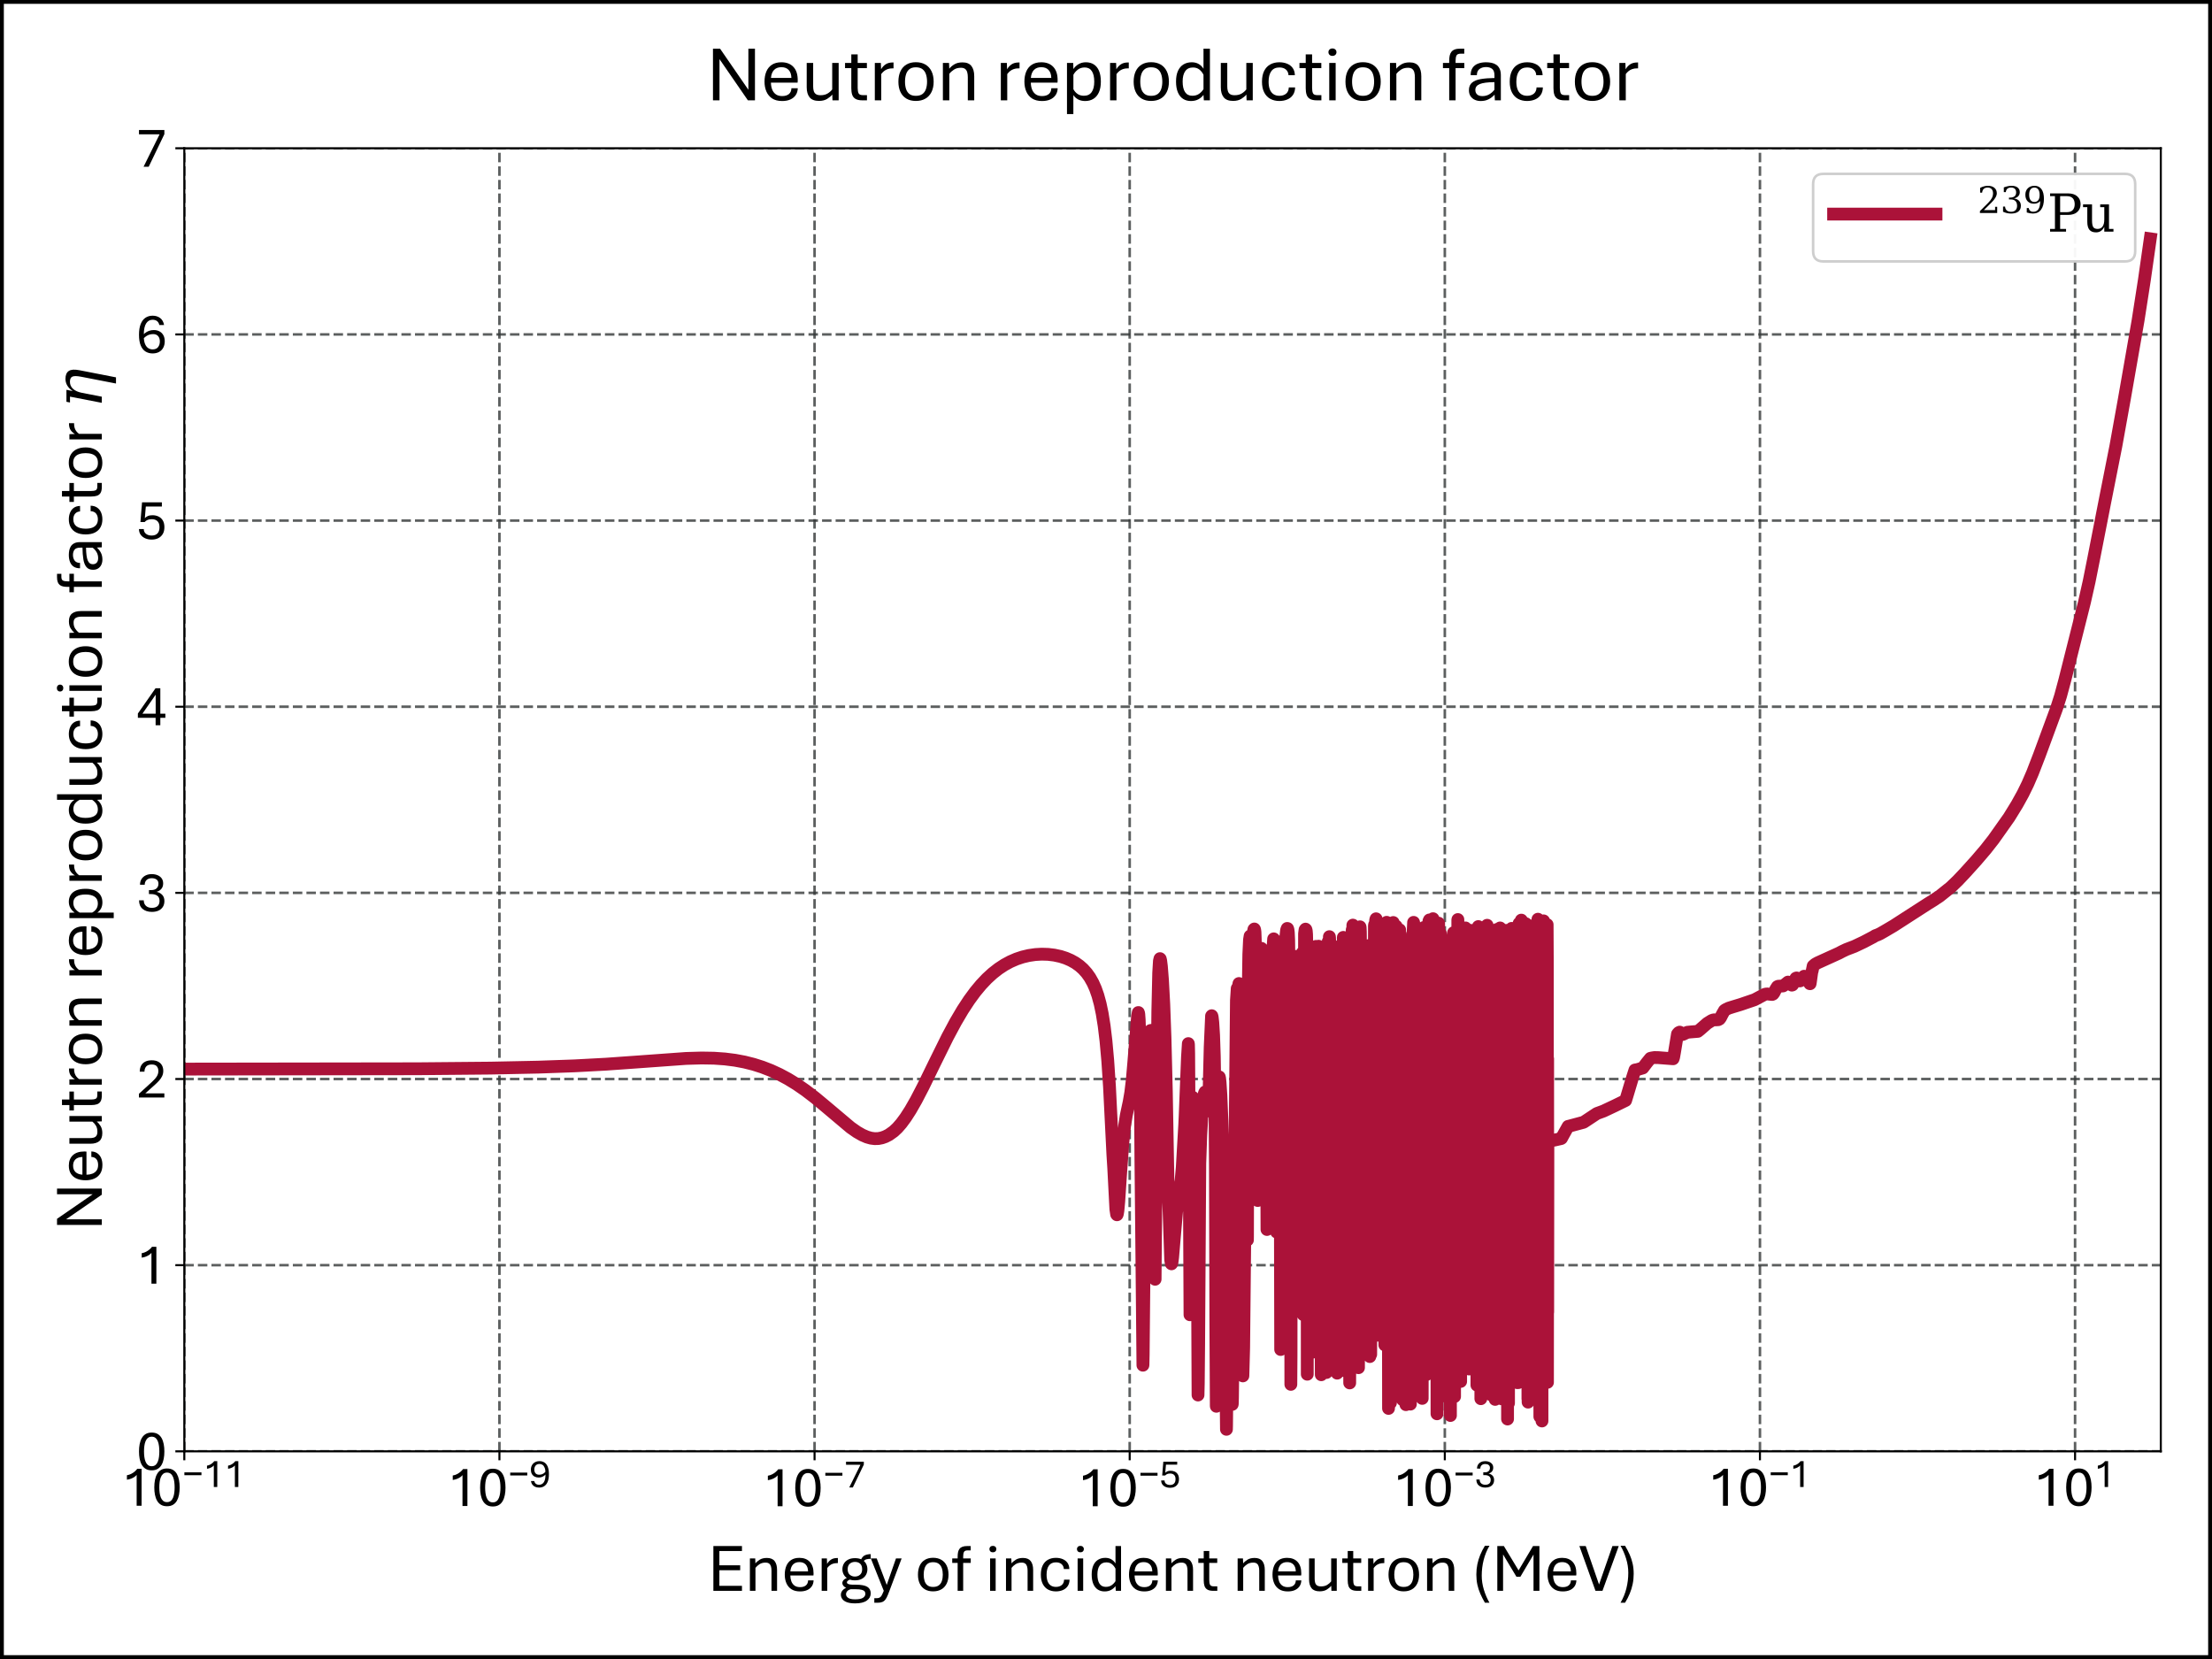 <?xml version="1.0" encoding="utf-8" standalone="no"?>
<!DOCTYPE svg PUBLIC "-//W3C//DTD SVG 1.1//EN"
  "http://www.w3.org/Graphics/SVG/1.1/DTD/svg11.dtd">
<svg xmlns:xlink="http://www.w3.org/1999/xlink" width="864pt" height="648pt" viewBox="0 0 864 648" xmlns="http://www.w3.org/2000/svg" version="1.1">
 <rect x="0" y="0" width="864" height="648" fill="#808080" stroke="none"/>
 <defs>
  <style type="text/css">*{stroke-linejoin: round; stroke-linecap: butt}</style>
 </defs>
 <g id="figure_1">
  <g id="patch_1">
   <path d="M 0 648 
L 864 648 
L 864 0 
L 0 0 
z
" style="fill: #ffffff; stroke: #000000; stroke-width: 3; stroke-linejoin: miter"/>
  </g>
  <g id="axes_1">
   <g id="patch_2">
    <path d="M 71.99 566.88 
L 844 566.88 
L 844 57.914 
L 71.99 57.914 
L 71.99 566.88 
z
" style="fill: none"/>
   </g>
   <g id="matplotlib.axis_1">
    <g id="xtick_1">
     <g id="line2d_1">
      <path d="M 71.99 566.88 
L 71.99 57.914 
" clip-path="url(#pe911b95892)" style="fill: none; stroke-dasharray: 3.7,1.6; stroke-dashoffset: 0; stroke: #343837; stroke-opacity: 0.8"/>
     </g>
     <g id="line2d_2">
      <defs>
       <path id="m0a86884d07" d="M 0 0 
L 0 3.5 
" style="stroke: #000000; stroke-width: 0.8"/>
      </defs>
      <g>
       <use xlink:href="#m0a86884d07" x="71.99" y="566.88" style="stroke: #000000; stroke-width: 0.8"/>
      </g>
     </g>
     <g id="text_1">
      <!-- $\mathdefault{10^{-11}}$ -->
      <g transform="translate(47.46 588.338) scale(0.22 -0.22)">
       <defs>
        <path id="Aptos-31" d="M 1681 0 
L 1681 3425 
Q 1597 3309 1442 3201 
Q 1288 3094 1075 3009 
Q 863 2925 600 2888 
L 600 3381 
Q 859 3425 1082 3540 
Q 1306 3656 1476 3806 
Q 1647 3956 1744 4094 
L 2228 4094 
L 2228 0 
L 1681 0 
z
" transform="scale(0.016)"/>
        <path id="Aptos-30" d="M 1709 -56 
Q 1316 -56 1045 105 
Q 775 266 611 552 
Q 447 838 373 1216 
Q 300 1594 300 2031 
Q 300 2475 373 2856 
Q 447 3238 611 3525 
Q 775 3813 1045 3973 
Q 1316 4134 1709 4134 
Q 2103 4134 2373 3975 
Q 2644 3816 2806 3527 
Q 2969 3238 3042 2858 
Q 3116 2478 3116 2038 
Q 3116 1597 3042 1217 
Q 2969 838 2806 552 
Q 2644 266 2373 105 
Q 2103 -56 1709 -56 
z
M 1709 400 
Q 1969 400 2134 540 
Q 2300 681 2392 917 
Q 2484 1153 2520 1445 
Q 2556 1738 2556 2038 
Q 2556 2341 2520 2633 
Q 2484 2925 2392 3161 
Q 2300 3397 2134 3537 
Q 1969 3678 1709 3678 
Q 1450 3678 1283 3537 
Q 1116 3397 1022 3161 
Q 928 2925 892 2633 
Q 856 2341 856 2038 
Q 856 1738 892 1445 
Q 928 1153 1022 917 
Q 1116 681 1283 540 
Q 1450 400 1709 400 
z
" transform="scale(0.016)"/>
        <path id="Aptos-2212" d="M 353 1866 
L 353 2319 
L 3059 2319 
L 3059 1866 
L 353 1866 
z
" transform="scale(0.016)"/>
       </defs>
       <use xlink:href="#Aptos-31" transform="translate(0 0.928)"/>
       <use xlink:href="#Aptos-30" transform="translate(53.418 0.928)"/>
       <use xlink:href="#Aptos-2212" transform="translate(107.668 34.222) scale(0.7)"/>
       <use xlink:href="#Aptos-31" transform="translate(145.061 34.222) scale(0.7)"/>
       <use xlink:href="#Aptos-31" transform="translate(182.453 34.222) scale(0.7)"/>
      </g>
     </g>
    </g>
    <g id="xtick_2">
     <g id="line2d_3">
      <path d="M 195.078 566.88 
L 195.078 57.914 
" clip-path="url(#pe911b95892)" style="fill: none; stroke-dasharray: 3.7,1.6; stroke-dashoffset: 0; stroke: #343837; stroke-opacity: 0.8"/>
     </g>
     <g id="line2d_4">
      <g>
       <use xlink:href="#m0a86884d07" x="195.078" y="566.88" style="stroke: #000000; stroke-width: 0.8"/>
      </g>
     </g>
     <g id="text_2">
      <!-- $\mathdefault{10^{-9}}$ -->
      <g transform="translate(174.728 588.338) scale(0.22 -0.22)">
       <defs>
        <path id="Aptos-39" d="M 1594 -56 
Q 1244 -56 970 64 
Q 697 184 523 415 
Q 350 647 303 978 
L 831 978 
Q 881 713 1075 552 
Q 1269 391 1594 391 
Q 2066 391 2337 778 
Q 2609 1166 2609 2019 
L 2609 2197 
Q 2609 2753 2481 3079 
Q 2353 3406 2142 3547 
Q 1931 3688 1681 3688 
Q 1250 3688 1042 3433 
Q 834 3178 834 2800 
Q 834 2422 1034 2203 
Q 1234 1984 1594 1984 
Q 1878 1984 2087 2071 
Q 2297 2159 2453 2300 
Q 2609 2441 2725 2594 
L 2778 2209 
Q 2653 2038 2476 1884 
Q 2300 1731 2064 1634 
Q 1828 1538 1528 1538 
Q 1166 1538 886 1683 
Q 606 1828 448 2108 
Q 291 2388 291 2784 
Q 291 3175 458 3479 
Q 625 3784 936 3959 
Q 1247 4134 1675 4134 
Q 2100 4134 2433 3926 
Q 2766 3719 2958 3262 
Q 3150 2806 3150 2066 
Q 3150 1338 2956 869 
Q 2763 400 2413 172 
Q 2063 -56 1594 -56 
z
" transform="scale(0.016)"/>
       </defs>
       <use xlink:href="#Aptos-31" transform="translate(0 0.491)"/>
       <use xlink:href="#Aptos-30" transform="translate(53.418 0.491)"/>
       <use xlink:href="#Aptos-2212" transform="translate(107.668 33.784) scale(0.7)"/>
       <use xlink:href="#Aptos-39" transform="translate(145.061 33.784) scale(0.7)"/>
      </g>
     </g>
    </g>
    <g id="xtick_3">
     <g id="line2d_5">
      <path d="M 318.165 566.88 
L 318.165 57.914 
" clip-path="url(#pe911b95892)" style="fill: none; stroke-dasharray: 3.7,1.6; stroke-dashoffset: 0; stroke: #343837; stroke-opacity: 0.8"/>
     </g>
     <g id="line2d_6">
      <g>
       <use xlink:href="#m0a86884d07" x="318.165" y="566.88" style="stroke: #000000; stroke-width: 0.8"/>
      </g>
     </g>
     <g id="text_3">
      <!-- $\mathdefault{10^{-7}}$ -->
      <g transform="translate(297.815 588.338) scale(0.22 -0.22)">
       <defs>
        <path id="Aptos-37" d="M 806 0 
L 2584 3600 
L 297 3600 
L 297 4078 
L 3116 4078 
L 3116 3622 
L 1375 0 
L 806 0 
z
" transform="scale(0.016)"/>
       </defs>
       <use xlink:href="#Aptos-31" transform="translate(0 0.103)"/>
       <use xlink:href="#Aptos-30" transform="translate(53.418 0.103)"/>
       <use xlink:href="#Aptos-2212" transform="translate(107.668 33.397) scale(0.7)"/>
       <use xlink:href="#Aptos-37" transform="translate(145.061 33.397) scale(0.7)"/>
      </g>
     </g>
    </g>
    <g id="xtick_4">
     <g id="line2d_7">
      <path d="M 441.253 566.88 
L 441.253 57.914 
" clip-path="url(#pe911b95892)" style="fill: none; stroke-dasharray: 3.7,1.6; stroke-dashoffset: 0; stroke: #343837; stroke-opacity: 0.8"/>
     </g>
     <g id="line2d_8">
      <g>
       <use xlink:href="#m0a86884d07" x="441.253" y="566.88" style="stroke: #000000; stroke-width: 0.8"/>
      </g>
     </g>
     <g id="text_4">
      <!-- $\mathdefault{10^{-5}}$ -->
      <g transform="translate(420.903 588.338) scale(0.22 -0.22)">
       <defs>
        <path id="Aptos-35" d="M 1709 -56 
Q 1313 -56 992 83 
Q 672 222 484 483 
Q 297 744 297 1113 
L 831 1113 
Q 831 778 1076 584 
Q 1322 391 1709 391 
Q 2119 391 2347 625 
Q 2575 859 2575 1319 
Q 2575 1772 2345 1989 
Q 2116 2206 1725 2206 
Q 1434 2206 1245 2123 
Q 1056 2041 931 1894 
L 459 1894 
L 638 4078 
L 2838 4078 
L 2838 3613 
L 1056 3613 
L 947 2322 
Q 1063 2453 1267 2550 
Q 1472 2647 1797 2647 
Q 2159 2647 2459 2506 
Q 2759 2366 2939 2072 
Q 3119 1778 3119 1319 
Q 3119 872 2937 565 
Q 2756 259 2439 101 
Q 2122 -56 1709 -56 
z
" transform="scale(0.016)"/>
       </defs>
       <use xlink:href="#Aptos-31" transform="translate(0 0.103)"/>
       <use xlink:href="#Aptos-30" transform="translate(53.418 0.103)"/>
       <use xlink:href="#Aptos-2212" transform="translate(107.668 33.397) scale(0.7)"/>
       <use xlink:href="#Aptos-35" transform="translate(145.061 33.397) scale(0.7)"/>
      </g>
     </g>
    </g>
    <g id="xtick_5">
     <g id="line2d_9">
      <path d="M 564.341 566.88 
L 564.341 57.914 
" clip-path="url(#pe911b95892)" style="fill: none; stroke-dasharray: 3.7,1.6; stroke-dashoffset: 0; stroke: #343837; stroke-opacity: 0.8"/>
     </g>
     <g id="line2d_10">
      <g>
       <use xlink:href="#m0a86884d07" x="564.341" y="566.88" style="stroke: #000000; stroke-width: 0.8"/>
      </g>
     </g>
     <g id="text_5">
      <!-- $\mathdefault{10^{-3}}$ -->
      <g transform="translate(543.991 588.338) scale(0.22 -0.22)">
       <defs>
        <path id="Aptos-33" d="M 1738 -56 
Q 1088 -56 697 275 
Q 306 606 306 1225 
L 828 1225 
Q 828 844 1067 617 
Q 1306 391 1731 391 
Q 2125 391 2351 581 
Q 2578 772 2578 1172 
Q 2578 1556 2328 1737 
Q 2078 1919 1644 1919 
L 1403 1919 
L 1403 2363 
L 1656 2363 
Q 2047 2363 2253 2556 
Q 2459 2750 2459 3072 
Q 2459 3378 2256 3529 
Q 2053 3681 1722 3681 
Q 1347 3681 1140 3481 
Q 934 3281 934 2956 
L 413 2956 
Q 413 3319 578 3583 
Q 744 3847 1036 3990 
Q 1328 4134 1716 4134 
Q 2066 4134 2353 4017 
Q 2641 3900 2811 3670 
Q 2981 3441 2981 3097 
Q 2981 2731 2778 2495 
Q 2575 2259 2244 2166 
Q 2622 2097 2870 1840 
Q 3119 1584 3119 1150 
Q 3119 763 2945 494 
Q 2772 225 2461 84 
Q 2150 -56 1738 -56 
z
" transform="scale(0.016)"/>
       </defs>
       <use xlink:href="#Aptos-31" transform="translate(0 0.491)"/>
       <use xlink:href="#Aptos-30" transform="translate(53.418 0.491)"/>
       <use xlink:href="#Aptos-2212" transform="translate(107.668 33.784) scale(0.7)"/>
       <use xlink:href="#Aptos-33" transform="translate(145.061 33.784) scale(0.7)"/>
      </g>
     </g>
    </g>
    <g id="xtick_6">
     <g id="line2d_11">
      <path d="M 687.428 566.88 
L 687.428 57.914 
" clip-path="url(#pe911b95892)" style="fill: none; stroke-dasharray: 3.7,1.6; stroke-dashoffset: 0; stroke: #343837; stroke-opacity: 0.8"/>
     </g>
     <g id="line2d_12">
      <g>
       <use xlink:href="#m0a86884d07" x="687.428" y="566.88" style="stroke: #000000; stroke-width: 0.8"/>
      </g>
     </g>
     <g id="text_6">
      <!-- $\mathdefault{10^{-1}}$ -->
      <g transform="translate(667.078 588.338) scale(0.22 -0.22)">
       <use xlink:href="#Aptos-31" transform="translate(0 0.928)"/>
       <use xlink:href="#Aptos-30" transform="translate(53.418 0.928)"/>
       <use xlink:href="#Aptos-2212" transform="translate(107.668 34.222) scale(0.7)"/>
       <use xlink:href="#Aptos-31" transform="translate(145.061 34.222) scale(0.7)"/>
      </g>
     </g>
    </g>
    <g id="xtick_7">
     <g id="line2d_13">
      <path d="M 810.516 566.88 
L 810.516 57.914 
" clip-path="url(#pe911b95892)" style="fill: none; stroke-dasharray: 3.7,1.6; stroke-dashoffset: 0; stroke: #343837; stroke-opacity: 0.8"/>
     </g>
     <g id="line2d_14">
      <g>
       <use xlink:href="#m0a86884d07" x="810.516" y="566.88" style="stroke: #000000; stroke-width: 0.8"/>
      </g>
     </g>
     <g id="text_7">
      <!-- $\mathdefault{10^{1}}$ -->
      <g transform="translate(794.236 588.338) scale(0.22 -0.22)">
       <use xlink:href="#Aptos-31" transform="translate(0 0.928)"/>
       <use xlink:href="#Aptos-30" transform="translate(53.418 0.928)"/>
       <use xlink:href="#Aptos-31" transform="translate(107.668 34.222) scale(0.7)"/>
      </g>
     </g>
    </g>
    <g id="text_8">
     <!-- Energy of incident neutron (MeV) -->
     <g transform="translate(276.357 621.373) scale(0.26 -0.26)">
      <defs>
       <path id="Aptos-45" d="M 550 0 
L 550 4206 
L 3234 4206 
L 3234 3738 
L 1113 3738 
L 1113 2397 
L 3066 2397 
L 3066 1934 
L 1113 1934 
L 1113 469 
L 3234 469 
L 3234 0 
L 550 0 
z
" transform="scale(0.016)"/>
       <path id="Aptos-6e" d="M 503 0 
L 503 3044 
L 1003 3044 
L 1022 2575 
Q 1163 2759 1425 2923 
Q 1688 3088 2097 3088 
Q 2597 3088 2825 2792 
Q 3053 2497 3053 1963 
L 3053 0 
L 2531 0 
L 2531 1888 
Q 2531 2109 2484 2281 
Q 2438 2453 2317 2551 
Q 2197 2650 1969 2650 
Q 1628 2650 1397 2495 
Q 1166 2341 1025 2156 
L 1025 0 
L 503 0 
z
" transform="scale(0.016)"/>
       <path id="Aptos-65" d="M 1769 -56 
Q 1272 -56 955 151 
Q 638 359 484 717 
Q 331 1075 331 1522 
Q 331 1988 479 2342 
Q 628 2697 933 2897 
Q 1238 3097 1706 3097 
Q 2328 3097 2681 2722 
Q 3034 2347 3034 1644 
Q 3034 1597 3031 1533 
Q 3028 1469 3022 1441 
L 853 1441 
Q 856 1144 948 895 
Q 1041 647 1241 497 
Q 1441 347 1769 347 
Q 2119 347 2316 511 
Q 2513 675 2522 984 
L 3038 984 
Q 3028 663 2872 430 
Q 2716 197 2434 70 
Q 2153 -56 1769 -56 
z
M 856 1822 
L 2519 1822 
Q 2509 2247 2296 2472 
Q 2084 2697 1706 2697 
Q 1325 2697 1108 2473 
Q 891 2250 856 1822 
z
" transform="scale(0.016)"/>
       <path id="Aptos-72" d="M 503 0 
L 503 3044 
L 994 3044 
L 1013 2525 
Q 1141 2763 1369 2922 
Q 1597 3081 1963 3081 
L 2025 3081 
L 2025 2603 
L 1953 2603 
Q 1725 2603 1553 2543 
Q 1381 2484 1253 2379 
Q 1125 2275 1025 2138 
L 1025 0 
L 503 0 
z
" transform="scale(0.016)"/>
       <path id="Aptos-67" d="M 1563 -1178 
Q 1069 -1178 773 -1065 
Q 478 -953 347 -765 
Q 216 -578 216 -359 
Q 216 -94 442 112 
Q 669 319 1141 403 
L 1241 575 
L 1625 575 
Q 2375 575 2697 376 
Q 3019 178 3019 -238 
Q 3019 -650 2651 -914 
Q 2284 -1178 1563 -1178 
z
M 1550 -800 
Q 2081 -800 2298 -650 
Q 2516 -500 2516 -278 
Q 2516 -147 2442 -51 
Q 2369 44 2170 97 
Q 1972 150 1606 150 
L 1144 150 
Q 931 97 815 -31 
Q 700 -159 700 -328 
Q 700 -516 897 -658 
Q 1094 -800 1550 -800 
z
M 1134 178 
Q 838 209 667 301 
Q 497 394 425 508 
Q 353 622 353 728 
Q 353 881 476 1017 
Q 600 1153 881 1241 
L 1141 1078 
Q 975 1031 878 957 
Q 781 884 781 794 
Q 781 731 839 682 
Q 897 634 1036 604 
Q 1175 575 1422 575 
L 1134 178 
z
M 1525 984 
Q 1150 984 889 1129 
Q 628 1275 493 1511 
Q 359 1747 359 2022 
Q 359 2313 495 2550 
Q 631 2788 895 2928 
Q 1159 3069 1541 3069 
Q 1931 3069 2190 2928 
Q 2450 2788 2578 2550 
Q 2706 2313 2706 2022 
Q 2706 1741 2576 1505 
Q 2447 1269 2184 1126 
Q 1922 984 1525 984 
z
M 1522 1341 
Q 1822 1341 2017 1512 
Q 2213 1684 2213 2022 
Q 2213 2375 2028 2545 
Q 1844 2716 1541 2716 
Q 1244 2716 1048 2541 
Q 853 2366 853 2025 
Q 853 1681 1054 1511 
Q 1256 1341 1522 1341 
z
M 2319 2734 
L 2106 2931 
Q 2241 3225 2458 3331 
Q 2675 3438 3019 3447 
L 3019 3006 
Q 2800 3006 2617 2961 
Q 2434 2916 2319 2734 
z
" transform="scale(0.016)"/>
       <path id="Aptos-79" d="M 328 -1119 
L 328 -688 
L 584 -688 
Q 763 -688 886 -592 
Q 1009 -497 1097 -275 
L 1216 0 
L 0 3044 
L 553 3044 
L 1494 553 
L 2363 3044 
L 2894 3044 
L 1750 0 
L 1606 -369 
Q 1500 -641 1379 -806 
Q 1259 -972 1084 -1045 
Q 909 -1119 638 -1119 
L 328 -1119 
z
" transform="scale(0.016)"/>
       <path id="Aptos-20" transform="scale(0.016)"/>
       <path id="Aptos-6f" d="M 1750 -50 
Q 1303 -50 984 139 
Q 666 328 498 679 
Q 331 1031 331 1516 
Q 331 2013 498 2367 
Q 666 2722 984 2912 
Q 1303 3103 1750 3103 
Q 2206 3103 2529 2912 
Q 2853 2722 3026 2367 
Q 3200 2013 3200 1516 
Q 3200 1031 3026 679 
Q 2853 328 2529 139 
Q 2206 -50 1750 -50 
z
M 1750 366 
Q 2088 366 2288 514 
Q 2488 663 2575 923 
Q 2663 1184 2663 1516 
Q 2663 1853 2575 2118 
Q 2488 2384 2288 2536 
Q 2088 2688 1750 2688 
Q 1422 2688 1230 2536 
Q 1038 2384 953 2118 
Q 869 1853 869 1516 
Q 869 1184 953 923 
Q 1038 663 1230 514 
Q 1422 366 1750 366 
z
" transform="scale(0.016)"/>
       <path id="Aptos-66" d="M 609 0 
L 609 2622 
L 100 2622 
L 100 3044 
L 609 3044 
L 609 3219 
Q 609 3450 648 3634 
Q 688 3819 786 3945 
Q 884 4072 1061 4139 
Q 1238 4206 1519 4206 
L 1834 4206 
L 1834 3797 
L 1553 3797 
Q 1275 3797 1201 3647 
Q 1128 3497 1128 3213 
L 1128 3044 
L 1838 3044 
L 1838 2622 
L 1128 2622 
L 1128 0 
L 609 0 
z
" transform="scale(0.016)"/>
       <path id="Aptos-69" d="M 503 0 
L 503 3044 
L 1025 3044 
L 1025 0 
L 503 0 
z
M 763 3616 
Q 616 3616 527 3702 
Q 438 3788 438 3919 
Q 438 4050 527 4136 
Q 616 4222 763 4222 
Q 909 4222 1000 4136 
Q 1091 4050 1091 3919 
Q 1091 3788 1000 3702 
Q 909 3616 763 3616 
z
" transform="scale(0.016)"/>
       <path id="Aptos-63" d="M 1741 -53 
Q 1328 -53 1009 120 
Q 691 294 511 642 
Q 331 991 331 1516 
Q 331 2041 507 2392 
Q 684 2744 1001 2920 
Q 1319 3097 1741 3097 
Q 2094 3097 2376 2981 
Q 2659 2866 2828 2633 
Q 2997 2400 3006 2044 
L 2491 2044 
Q 2472 2338 2278 2506 
Q 2084 2675 1750 2675 
Q 1306 2675 1087 2370 
Q 869 2066 869 1516 
Q 869 1150 966 895 
Q 1063 641 1259 505 
Q 1456 369 1750 369 
Q 2084 369 2293 542 
Q 2503 716 2513 1050 
L 3028 1050 
Q 3019 681 2848 436 
Q 2678 191 2389 69 
Q 2100 -53 1741 -53 
z
" transform="scale(0.016)"/>
       <path id="Aptos-64" d="M 1544 -56 
Q 1172 -56 900 122 
Q 628 300 479 654 
Q 331 1009 331 1531 
Q 331 2050 489 2397 
Q 647 2744 934 2920 
Q 1222 3097 1613 3097 
Q 1938 3097 2178 2955 
Q 2419 2813 2566 2569 
L 2566 4206 
L 3088 4206 
L 3088 0 
L 2594 0 
L 2566 444 
Q 2403 222 2147 83 
Q 1891 -56 1544 -56 
z
M 1650 372 
Q 1984 372 2206 530 
Q 2428 688 2566 909 
L 2566 2081 
Q 2438 2338 2230 2505 
Q 2022 2672 1706 2672 
Q 1291 2672 1080 2375 
Q 869 2078 869 1531 
Q 869 966 1067 669 
Q 1266 372 1650 372 
z
" transform="scale(0.016)"/>
       <path id="Aptos-74" d="M 1519 0 
Q 1150 0 953 117 
Q 756 234 682 454 
Q 609 675 609 984 
L 609 2622 
L 100 2622 
L 100 3044 
L 609 3044 
L 609 3741 
L 1128 3741 
L 1128 3044 
L 1878 3044 
L 1878 2622 
L 1128 2622 
L 1128 1009 
Q 1128 725 1201 573 
Q 1275 422 1553 422 
L 1884 422 
L 1884 0 
L 1519 0 
z
" transform="scale(0.016)"/>
       <path id="Aptos-75" d="M 1469 -47 
Q 941 -47 706 247 
Q 472 541 472 1056 
L 472 3044 
L 997 3044 
L 997 1128 
Q 997 922 1044 759 
Q 1091 597 1222 506 
Q 1353 416 1600 416 
Q 1944 416 2175 558 
Q 2406 700 2547 888 
L 2547 3044 
L 3072 3044 
L 3072 0 
L 2569 0 
L 2553 469 
Q 2406 288 2139 120 
Q 1872 -47 1469 -47 
z
" transform="scale(0.016)"/>
       <path id="Aptos-28" d="M 1216 -1116 
Q 963 -678 783 -267 
Q 603 144 508 581 
Q 413 1019 413 1528 
Q 413 2028 506 2486 
Q 600 2944 779 3378 
Q 959 3813 1216 4231 
L 1644 4231 
Q 1275 3600 1097 2886 
Q 919 2172 919 1428 
Q 919 766 1120 103 
Q 1322 -559 1644 -1116 
L 1216 -1116 
z
" transform="scale(0.016)"/>
       <path id="Aptos-4d" d="M 550 0 
L 550 4206 
L 1166 4206 
L 2663 1728 
L 2434 1728 
L 3903 4206 
L 4503 4206 
L 4503 0 
L 3950 0 
L 3950 3738 
L 4144 3738 
L 2716 1322 
L 2347 1322 
L 897 3738 
L 1091 3738 
L 1091 0 
L 550 0 
z
" transform="scale(0.016)"/>
       <path id="Aptos-56" d="M 1538 0 
L 25 4206 
L 622 4206 
L 1872 594 
L 3128 4206 
L 3722 4206 
L 2194 0 
L 1538 0 
z
" transform="scale(0.016)"/>
       <path id="Aptos-29" d="M 231 -1116 
Q 603 -481 781 233 
Q 959 947 959 1694 
Q 959 2356 756 3015 
Q 553 3675 231 4231 
L 656 4231 
Q 913 3800 1094 3389 
Q 1275 2978 1370 2540 
Q 1466 2103 1466 1594 
Q 1466 1094 1370 634 
Q 1275 175 1095 -259 
Q 916 -694 656 -1116 
L 231 -1116 
z
" transform="scale(0.016)"/>
      </defs>
      <use xlink:href="#Aptos-45"/>
      <use xlink:href="#Aptos-6e" transform="translate(55.615 0)"/>
      <use xlink:href="#Aptos-65" transform="translate(110.742 0)"/>
      <use xlink:href="#Aptos-72" transform="translate(163.428 0)"/>
      <use xlink:href="#Aptos-67" transform="translate(196.875 0)"/>
      <use xlink:href="#Aptos-79" transform="translate(245.312 0)"/>
      <use xlink:href="#Aptos-20" transform="translate(290.527 0)"/>
      <use xlink:href="#Aptos-6f" transform="translate(310.84 0)"/>
      <use xlink:href="#Aptos-66" transform="translate(366.016 0)"/>
      <use xlink:href="#Aptos-20" transform="translate(396.143 0)"/>
      <use xlink:href="#Aptos-69" transform="translate(416.455 0)"/>
      <use xlink:href="#Aptos-6e" transform="translate(440.332 0)"/>
      <use xlink:href="#Aptos-63" transform="translate(495.459 0)"/>
      <use xlink:href="#Aptos-69" transform="translate(547.949 0)"/>
      <use xlink:href="#Aptos-64" transform="translate(571.826 0)"/>
      <use xlink:href="#Aptos-65" transform="translate(627.881 0)"/>
      <use xlink:href="#Aptos-6e" transform="translate(680.566 0)"/>
      <use xlink:href="#Aptos-74" transform="translate(735.693 0)"/>
      <use xlink:href="#Aptos-20" transform="translate(768.018 0)"/>
      <use xlink:href="#Aptos-6e" transform="translate(788.33 0)"/>
      <use xlink:href="#Aptos-65" transform="translate(843.457 0)"/>
      <use xlink:href="#Aptos-75" transform="translate(896.143 0)"/>
      <use xlink:href="#Aptos-74" transform="translate(952.002 0)"/>
      <use xlink:href="#Aptos-72" transform="translate(984.326 0)"/>
      <use xlink:href="#Aptos-6f" transform="translate(1017.773 0)"/>
      <use xlink:href="#Aptos-6e" transform="translate(1072.949 0)"/>
      <use xlink:href="#Aptos-20" transform="translate(1128.076 0)"/>
      <use xlink:href="#Aptos-28" transform="translate(1148.389 0)"/>
      <use xlink:href="#Aptos-4d" transform="translate(1177.686 0)"/>
      <use xlink:href="#Aptos-65" transform="translate(1256.689 0)"/>
      <use xlink:href="#Aptos-56" transform="translate(1309.375 0)"/>
      <use xlink:href="#Aptos-29" transform="translate(1367.92 0)"/>
     </g>
    </g>
   </g>
   <g id="matplotlib.axis_2">
    <g id="ytick_1">
     <g id="line2d_15">
      <path d="M 71.99 566.88 
L 844 566.88 
" clip-path="url(#pe911b95892)" style="fill: none; stroke-dasharray: 3.7,1.6; stroke-dashoffset: 0; stroke: #343837; stroke-opacity: 0.8"/>
     </g>
     <g id="line2d_16">
      <defs>
       <path id="m379a86abd4" d="M 0 0 
L -3.5 0 
" style="stroke: #000000; stroke-width: 0.8"/>
      </defs>
      <g>
       <use xlink:href="#m379a86abd4" x="71.99" y="566.88" style="stroke: #000000; stroke-width: 0.8"/>
      </g>
     </g>
     <g id="text_9">
      <!-- 0 -->
      <g transform="translate(53.237 574.109) scale(0.22 -0.22)">
       <use xlink:href="#Aptos-30"/>
      </g>
     </g>
    </g>
    <g id="ytick_2">
     <g id="line2d_17">
      <path d="M 71.99 494.171 
L 844 494.171 
" clip-path="url(#pe911b95892)" style="fill: none; stroke-dasharray: 3.7,1.6; stroke-dashoffset: 0; stroke: #343837; stroke-opacity: 0.8"/>
     </g>
     <g id="line2d_18">
      <g>
       <use xlink:href="#m379a86abd4" x="71.99" y="494.171" style="stroke: #000000; stroke-width: 0.8"/>
      </g>
     </g>
     <g id="text_10">
      <!-- 1 -->
      <g transform="translate(53.237 501.4) scale(0.22 -0.22)">
       <use xlink:href="#Aptos-31"/>
      </g>
     </g>
    </g>
    <g id="ytick_3">
     <g id="line2d_19">
      <path d="M 71.99 421.461 
L 844 421.461 
" clip-path="url(#pe911b95892)" style="fill: none; stroke-dasharray: 3.7,1.6; stroke-dashoffset: 0; stroke: #343837; stroke-opacity: 0.8"/>
     </g>
     <g id="line2d_20">
      <g>
       <use xlink:href="#m379a86abd4" x="71.99" y="421.461" style="stroke: #000000; stroke-width: 0.8"/>
      </g>
     </g>
     <g id="text_11">
      <!-- 2 -->
      <g transform="translate(53.237 428.69) scale(0.22 -0.22)">
       <defs>
        <path id="Aptos-32" d="M 291 0 
L 291 413 
L 1738 1734 
Q 2113 2075 2281 2353 
Q 2450 2631 2450 2938 
Q 2450 3256 2279 3461 
Q 2109 3666 1722 3666 
Q 1284 3666 1095 3439 
Q 906 3213 906 2869 
L 384 2869 
Q 384 3250 532 3534 
Q 681 3819 979 3975 
Q 1278 4131 1722 4131 
Q 2128 4131 2412 3986 
Q 2697 3841 2845 3578 
Q 2994 3316 2994 2959 
Q 2994 2641 2870 2378 
Q 2747 2116 2537 1884 
Q 2328 1653 2075 1425 
L 1003 463 
L 3113 463 
L 3113 0 
L 291 0 
z
" transform="scale(0.016)"/>
       </defs>
       <use xlink:href="#Aptos-32"/>
      </g>
     </g>
    </g>
    <g id="ytick_4">
     <g id="line2d_21">
      <path d="M 71.99 348.752 
L 844 348.752 
" clip-path="url(#pe911b95892)" style="fill: none; stroke-dasharray: 3.7,1.6; stroke-dashoffset: 0; stroke: #343837; stroke-opacity: 0.8"/>
     </g>
     <g id="line2d_22">
      <g>
       <use xlink:href="#m379a86abd4" x="71.99" y="348.752" style="stroke: #000000; stroke-width: 0.8"/>
      </g>
     </g>
     <g id="text_12">
      <!-- 3 -->
      <g transform="translate(53.237 355.981) scale(0.22 -0.22)">
       <use xlink:href="#Aptos-33"/>
      </g>
     </g>
    </g>
    <g id="ytick_5">
     <g id="line2d_23">
      <path d="M 71.99 276.042 
L 844 276.042 
" clip-path="url(#pe911b95892)" style="fill: none; stroke-dasharray: 3.7,1.6; stroke-dashoffset: 0; stroke: #343837; stroke-opacity: 0.8"/>
     </g>
     <g id="line2d_24">
      <g>
       <use xlink:href="#m379a86abd4" x="71.99" y="276.042" style="stroke: #000000; stroke-width: 0.8"/>
      </g>
     </g>
     <g id="text_13">
      <!-- 4 -->
      <g transform="translate(53.237 283.271) scale(0.22 -0.22)">
       <defs>
        <path id="Aptos-34" d="M 2144 0 
L 2144 825 
L 175 825 
L 175 1297 
L 2134 4103 
L 2666 4103 
L 2666 1284 
L 3225 1284 
L 3225 825 
L 2666 825 
L 2666 0 
L 2144 0 
z
M 684 1284 
L 2150 1284 
L 2150 3391 
L 684 1284 
z
" transform="scale(0.016)"/>
       </defs>
       <use xlink:href="#Aptos-34"/>
      </g>
     </g>
    </g>
    <g id="ytick_6">
     <g id="line2d_25">
      <path d="M 71.99 203.333 
L 844 203.333 
" clip-path="url(#pe911b95892)" style="fill: none; stroke-dasharray: 3.7,1.6; stroke-dashoffset: 0; stroke: #343837; stroke-opacity: 0.8"/>
     </g>
     <g id="line2d_26">
      <g>
       <use xlink:href="#m379a86abd4" x="71.99" y="203.333" style="stroke: #000000; stroke-width: 0.8"/>
      </g>
     </g>
     <g id="text_14">
      <!-- 5 -->
      <g transform="translate(53.237 210.562) scale(0.22 -0.22)">
       <use xlink:href="#Aptos-35"/>
      </g>
     </g>
    </g>
    <g id="ytick_7">
     <g id="line2d_27">
      <path d="M 71.99 130.623 
L 844 130.623 
" clip-path="url(#pe911b95892)" style="fill: none; stroke-dasharray: 3.7,1.6; stroke-dashoffset: 0; stroke: #343837; stroke-opacity: 0.8"/>
     </g>
     <g id="line2d_28">
      <g>
       <use xlink:href="#m379a86abd4" x="71.99" y="130.623" style="stroke: #000000; stroke-width: 0.8"/>
      </g>
     </g>
     <g id="text_15">
      <!-- 6 -->
      <g transform="translate(53.237 137.852) scale(0.22 -0.22)">
       <defs>
        <path id="Aptos-36" d="M 1806 -56 
Q 1372 -56 1031 151 
Q 691 359 495 815 
Q 300 1272 300 2013 
Q 300 2738 487 3206 
Q 675 3675 1015 3903 
Q 1356 4131 1806 4131 
Q 2303 4131 2645 3875 
Q 2988 3619 3081 3097 
L 2556 3097 
Q 2491 3388 2300 3534 
Q 2109 3681 1806 3681 
Q 1356 3681 1095 3279 
Q 834 2878 834 2013 
L 834 1850 
Q 834 1313 970 992 
Q 1106 672 1328 531 
Q 1550 391 1809 391 
Q 2219 391 2416 644 
Q 2613 897 2613 1272 
Q 2613 1650 2419 1869 
Q 2225 2088 1875 2088 
Q 1469 2088 1162 1897 
Q 856 1706 700 1456 
L 641 1856 
Q 775 2047 967 2201 
Q 1159 2356 1404 2447 
Q 1650 2538 1947 2538 
Q 2294 2538 2566 2395 
Q 2838 2253 2997 1975 
Q 3156 1697 3156 1291 
Q 3156 897 2998 592 
Q 2841 288 2539 116 
Q 2238 -56 1806 -56 
z
" transform="scale(0.016)"/>
       </defs>
       <use xlink:href="#Aptos-36"/>
      </g>
     </g>
    </g>
    <g id="ytick_8">
     <g id="line2d_29">
      <path d="M 71.99 57.914 
L 844 57.914 
" clip-path="url(#pe911b95892)" style="fill: none; stroke-dasharray: 3.7,1.6; stroke-dashoffset: 0; stroke: #343837; stroke-opacity: 0.8"/>
     </g>
     <g id="line2d_30">
      <g>
       <use xlink:href="#m379a86abd4" x="71.99" y="57.914" style="stroke: #000000; stroke-width: 0.8"/>
      </g>
     </g>
     <g id="text_16">
      <!-- 7 -->
      <g transform="translate(53.237 65.143) scale(0.22 -0.22)">
       <use xlink:href="#Aptos-37"/>
      </g>
     </g>
    </g>
    <g id="text_17">
     <!-- Neutron reproduction factor $\eta$ -->
     <g transform="translate(39.777 480.747) rotate(-90) scale(0.26 -0.26)">
      <defs>
       <path id="Aptos-4e" d="M 550 0 
L 550 4206 
L 1125 4206 
L 3431 859 
L 3431 4206 
L 3966 4206 
L 3966 0 
L 3391 0 
L 1081 3353 
L 1081 0 
L 550 0 
z
" transform="scale(0.016)"/>
       <path id="Aptos-70" d="M 503 -1119 
L 503 3044 
L 1009 3044 
L 1025 2547 
Q 1188 2791 1445 2944 
Q 1703 3097 2044 3097 
Q 2419 3097 2691 2920 
Q 2963 2744 3111 2394 
Q 3259 2044 3259 1522 
Q 3259 1006 3101 654 
Q 2944 303 2656 123 
Q 2369 -56 1981 -56 
Q 1656 -56 1412 73 
Q 1169 203 1022 428 
L 1022 -1119 
L 503 -1119 
z
M 1884 372 
Q 2300 372 2511 670 
Q 2722 969 2722 1522 
Q 2722 2081 2525 2378 
Q 2328 2675 1947 2675 
Q 1613 2675 1383 2497 
Q 1153 2319 1025 2081 
L 1025 906 
Q 1150 669 1362 520 
Q 1575 372 1884 372 
z
" transform="scale(0.016)"/>
       <path id="Aptos-61" d="M 1288 -56 
Q 1025 -56 808 44 
Q 591 144 461 339 
Q 331 534 331 822 
Q 331 1231 587 1443 
Q 844 1656 1312 1732 
Q 1781 1809 2409 1816 
L 2409 2028 
Q 2409 2419 2215 2564 
Q 2022 2709 1725 2709 
Q 1409 2709 1193 2550 
Q 978 2391 978 2047 
L 472 2047 
Q 472 2422 633 2653 
Q 794 2884 1076 2990 
Q 1359 3097 1725 3097 
Q 1959 3097 2173 3053 
Q 2388 3009 2558 2893 
Q 2728 2778 2828 2570 
Q 2928 2363 2928 2034 
L 2928 0 
L 2441 0 
L 2419 463 
Q 2209 228 1932 86 
Q 1656 -56 1288 -56 
z
M 1425 344 
Q 1738 344 1988 491 
Q 2238 638 2406 863 
L 2406 1481 
Q 1575 1472 1214 1325 
Q 853 1178 853 844 
Q 853 616 998 480 
Q 1144 344 1425 344 
z
" transform="scale(0.016)"/>
       <path id="DejaVuSerif-Italic-3b7" d="M 1153 0 
L 578 0 
L 1159 2988 
L 609 2988 
L 675 3322 
L 1800 3322 
L 1684 2731 
Q 1909 3069 2198 3241 
Q 2488 3413 2825 3413 
Q 3366 3413 3572 3097 
Q 3772 2791 3641 2113 
L 2969 -1331 
L 2391 -1331 
L 3025 1931 
Q 3144 2541 3037 2767 
Q 2931 2994 2553 2994 
Q 2153 2994 1887 2701 
Q 1622 2409 1513 1850 
L 1153 0 
z
" transform="scale(0.016)"/>
      </defs>
      <use xlink:href="#Aptos-4e" transform="translate(0 0.031)"/>
      <use xlink:href="#Aptos-65" transform="translate(70.605 0.031)"/>
      <use xlink:href="#Aptos-75" transform="translate(123.291 0.031)"/>
      <use xlink:href="#Aptos-74" transform="translate(179.15 0.031)"/>
      <use xlink:href="#Aptos-72" transform="translate(211.475 0.031)"/>
      <use xlink:href="#Aptos-6f" transform="translate(244.922 0.031)"/>
      <use xlink:href="#Aptos-6e" transform="translate(300.098 0.031)"/>
      <use xlink:href="#Aptos-20" transform="translate(355.225 0.031)"/>
      <use xlink:href="#Aptos-72" transform="translate(375.537 0.031)"/>
      <use xlink:href="#Aptos-65" transform="translate(408.984 0.031)"/>
      <use xlink:href="#Aptos-70" transform="translate(461.67 0.031)"/>
      <use xlink:href="#Aptos-72" transform="translate(517.773 0.031)"/>
      <use xlink:href="#Aptos-6f" transform="translate(551.221 0.031)"/>
      <use xlink:href="#Aptos-64" transform="translate(606.396 0.031)"/>
      <use xlink:href="#Aptos-75" transform="translate(662.451 0.031)"/>
      <use xlink:href="#Aptos-63" transform="translate(718.311 0.031)"/>
      <use xlink:href="#Aptos-74" transform="translate(770.801 0.031)"/>
      <use xlink:href="#Aptos-69" transform="translate(803.125 0.031)"/>
      <use xlink:href="#Aptos-6f" transform="translate(827.002 0.031)"/>
      <use xlink:href="#Aptos-6e" transform="translate(882.178 0.031)"/>
      <use xlink:href="#Aptos-20" transform="translate(937.305 0.031)"/>
      <use xlink:href="#Aptos-66" transform="translate(957.617 0.031)"/>
      <use xlink:href="#Aptos-61" transform="translate(987.744 0.031)"/>
      <use xlink:href="#Aptos-63" transform="translate(1040.869 0.031)"/>
      <use xlink:href="#Aptos-74" transform="translate(1093.359 0.031)"/>
      <use xlink:href="#Aptos-6f" transform="translate(1125.684 0.031)"/>
      <use xlink:href="#Aptos-72" transform="translate(1180.859 0.031)"/>
      <use xlink:href="#Aptos-20" transform="translate(1214.307 0.031)"/>
      <use xlink:href="#DejaVuSerif-Italic-3b7" transform="translate(1234.619 0.031)"/>
     </g>
    </g>
   </g>
   <g id="line2d_31">
    <path d="M 71.99 417.583 
L 163.102 417.454 
L 191.576 417.2 
L 210.244 416.821 
L 224.365 416.322 
L 236.713 415.666 
L 248.762 414.812 
L 267.952 413.423 
L 274.018 413.248 
L 278.871 413.33 
L 283.141 413.629 
L 287.096 414.13 
L 290.782 414.821 
L 294.345 415.718 
L 297.754 416.805 
L 301.118 418.113 
L 304.473 419.661 
L 307.745 421.413 
L 311.146 423.497 
L 314.633 425.902 
L 318.388 428.777 
L 322.519 432.215 
L 332.233 440.404 
L 334.729 442.148 
L 336.81 443.339 
L 338.63 444.123 
L 340.189 444.563 
L 341.64 444.752 
L 343.091 444.71 
L 344.473 444.438 
L 345.794 443.973 
L 347.215 443.246 
L 349.096 441.899 
L 350.517 440.564 
L 352.045 438.814 
L 353.734 436.529 
L 355.631 433.578 
L 357.843 429.708 
L 360.576 424.45 
L 364.938 415.507 
L 370.122 405.014 
L 373.27 399.144 
L 376.004 394.506 
L 378.545 390.626 
L 380.926 387.387 
L 383.23 384.614 
L 385.449 382.27 
L 387.722 380.187 
L 390.026 378.385 
L 392.329 376.871 
L 394.633 375.622 
L 397.006 374.592 
L 399.394 373.796 
L 401.851 373.211 
L 404.408 372.838 
L 406.897 372.695 
L 409.377 372.77 
L 411.78 373.057 
L 414.23 373.584 
L 416.296 374.25 
L 418.223 375.083 
L 420.012 376.076 
L 421.64 377.234 
L 423.069 378.508 
L 424.458 380.054 
L 425.679 381.763 
L 426.9 383.925 
L 427.891 386.157 
L 428.82 388.803 
L 429.711 392.065 
L 430.51 395.874 
L 431.277 400.673 
L 431.992 406.605 
L 432.683 414.279 
L 433.366 424.488 
L 434.034 437.972 
L 434.695 451.155 
L 435.01 456.122 
L 435.847 472.269 
L 436.154 474.322 
L 436.284 474.49 
L 436.315 474.468 
L 436.438 474.166 
L 436.645 472.922 
L 436.983 469.304 
L 437.713 458.296 
L 438.596 446.15 
L 439.264 439.845 
L 439.939 435.57 
L 441.045 430.404 
L 441.675 426.756 
L 442.251 421.978 
L 442.85 415.082 
L 444.324 396.995 
L 444.601 395.501 
L 444.662 395.493 
L 444.693 395.549 
L 444.808 396.156 
L 444.969 398.365 
L 445.177 404.792 
L 445.392 419.068 
L 445.63 452.727 
L 445.929 482.361 
L 446.167 506.621 
L 446.421 533.243 
L 446.444 533.024 
L 446.528 529.184 
L 446.766 504.69 
L 447.35 448.23 
L 447.795 425.634 
L 448.248 413.057 
L 448.686 406.435 
L 449.07 403.476 
L 449.377 402.528 
L 449.561 402.472 
L 449.7 402.657 
L 449.922 403.355 
L 450.222 405.119 
L 450.444 407.719 
L 450.606 412.677 
L 450.867 429.823 
L 451.02 455.234 
L 451.182 499.674 
L 451.251 491.628 
L 451.512 464.988 
L 451.773 442.48 
L 452.241 394.909 
L 452.579 380.017 
L 452.863 375.341 
L 453.086 374.44 
L 453.186 374.528 
L 453.355 375.201 
L 453.639 377.462 
L 454.069 382.893 
L 454.568 392.186 
L 455.052 405.453 
L 455.566 426.02 
L 456.181 460.141 
L 456.434 468.872 
L 456.641 473.484 
L 457.271 492.076 
L 457.517 493.605 
L 457.586 493.642 
L 457.632 493.586 
L 457.778 493.037 
L 458.031 491.06 
L 458.569 484.698 
L 459.559 473.34 
L 460.312 467.757 
L 461.341 461.026 
L 461.786 455.963 
L 462.247 447.969 
L 462.746 439.414 
L 462.915 435.707 
L 463.821 412.942 
L 464.159 407.626 
L 464.167 407.635 
L 464.213 408.037 
L 464.29 411.318 
L 464.405 429.128 
L 464.804 513.546 
L 464.866 505.263 
L 465.219 445.244 
L 465.503 432.545 
L 465.764 428.873 
L 465.879 428.581 
L 465.918 428.63 
L 466.025 429.129 
L 466.217 431.268 
L 466.517 437.533 
L 466.862 449.656 
L 467.1 454.642 
L 467.246 458.169 
L 467.546 474.934 
L 467.73 496.775 
L 467.945 544.883 
L 468.052 540.308 
L 468.191 525.333 
L 468.636 454.369 
L 469.02 443.372 
L 469.542 434.373 
L 470.041 429.146 
L 470.433 426.992 
L 470.686 426.524 
L 470.825 426.586 
L 471.001 427.007 
L 471.193 427.925 
L 471.493 430.369 
L 471.946 433.963 
L 471.969 433.933 
L 472.046 433.469 
L 472.184 430.744 
L 472.383 421.25 
L 472.691 408.987 
L 473.228 396.823 
L 473.297 396.737 
L 473.351 396.803 
L 473.482 397.332 
L 473.72 399.416 
L 474.027 404.311 
L 474.303 412.609 
L 474.534 427.029 
L 474.733 455.757 
L 474.902 516.113 
L 475.079 549.209 
L 475.102 549.291 
L 475.14 548.935 
L 475.209 545.703 
L 475.286 527.712 
L 475.593 440.8 
L 475.847 425.088 
L 476.092 420.956 
L 476.215 420.613 
L 476.254 420.663 
L 476.377 421.183 
L 476.561 422.849 
L 476.876 427.712 
L 477.29 437.813 
L 477.728 454.361 
L 478.166 480.021 
L 478.642 522.306 
L 479.049 558.284 
L 479.087 556.789 
L 479.31 533.108 
L 479.487 455.629 
L 479.602 477.369 
L 479.786 499.155 
L 479.832 498.641 
L 480.193 491.344 
L 480.278 492.114 
L 480.423 496.705 
L 480.677 513.71 
L 481.191 548.253 
L 481.291 548.553 
L 481.33 548.358 
L 481.399 546.004 
L 481.598 528.877 
L 482.942 390.753 
L 483.257 386.06 
L 483.357 385.912 
L 483.395 385.936 
L 483.541 385.989 
L 483.572 385.95 
L 483.733 385.271 
L 483.933 384.16 
L 483.979 384.38 
L 484.056 386.473 
L 484.132 396.007 
L 484.209 445.352 
L 484.363 514.308 
L 484.378 513.841 
L 484.432 504.9 
L 484.685 424.173 
L 484.762 426.649 
L 484.916 442.89 
L 485.223 505.859 
L 485.461 537.417 
L 485.476 537.213 
L 485.768 526.462 
L 486.651 438.965 
L 486.851 432.309 
L 486.882 432.632 
L 486.943 436.501 
L 487.043 463.918 
L 487.219 483.974 
L 487.242 484.355 
L 487.265 482.86 
L 487.327 456.016 
L 487.534 388.642 
L 487.78 372.76 
L 488.056 367.043 
L 488.287 365.612 
L 488.302 365.625 
L 488.371 365.949 
L 488.479 367.934 
L 488.594 375.021 
L 488.832 407.353 
L 488.924 401.612 
L 489.254 368.362 
L 489.508 364.344 
L 489.777 363.006 
L 489.938 362.858 
L 489.953 362.87 
L 490.068 363.129 
L 490.191 364.058 
L 490.299 366.929 
L 490.368 375.623 
L 490.514 431.453 
L 490.59 410.436 
L 490.767 371.34 
L 490.813 371.918 
L 490.928 377.156 
L 491.059 394.463 
L 491.205 452.822 
L 491.259 468.916 
L 491.312 451.906 
L 491.443 408.055 
L 491.481 415.53 
L 491.627 458.805 
L 491.681 454.064 
L 491.788 410.691 
L 491.98 381.527 
L 492.218 373.393 
L 492.48 370.872 
L 492.695 370.41 
L 492.81 370.514 
L 492.986 371.053 
L 493.247 372.65 
L 493.578 376.199 
L 493.939 382.741 
L 494.323 393.976 
L 494.591 407.566 
L 494.676 426.917 
L 494.875 480.234 
L 494.891 478.121 
L 495.175 415.339 
L 495.367 403.21 
L 495.889 395.553 
L 495.958 395.431 
L 496.004 395.519 
L 496.112 396.289 
L 496.288 399.569 
L 496.404 405.703 
L 496.496 439.622 
L 496.557 453.06 
L 496.603 442.44 
L 496.795 409.482 
L 497.256 369.887 
L 497.479 366.737 
L 497.502 366.716 
L 497.532 366.806 
L 497.586 367.809 
L 497.632 374.041 
L 497.74 437.472 
L 497.809 400.097 
L 497.955 367.304 
L 497.985 367.245 
L 498.047 367.372 
L 498.216 368.44 
L 498.385 370.843 
L 498.477 376.02 
L 498.531 398.173 
L 498.638 481.234 
L 498.7 455.292 
L 498.884 374.392 
L 499.053 373.205 
L 499.153 373.227 
L 499.168 373.247 
L 499.329 373.654 
L 499.506 374.814 
L 499.675 377.78 
L 499.828 385.157 
L 499.967 404.776 
L 500.082 460.429 
L 500.228 527.112 
L 500.258 526.348 
L 500.312 517.178 
L 500.688 383.935 
L 500.711 384.338 
L 500.75 390.365 
L 500.811 458.324 
L 500.888 514.855 
L 500.942 488.333 
L 501.142 372.228 
L 501.218 371.465 
L 501.264 371.778 
L 501.349 374.33 
L 501.426 384.298 
L 501.564 454.866 
L 501.641 426.351 
L 501.81 370.468 
L 502.071 367.533 
L 502.531 363.31 
L 502.785 362.644 
L 502.923 362.686 
L 503.061 363.062 
L 503.215 364.216 
L 503.353 367.196 
L 503.453 375.087 
L 503.507 398.696 
L 503.63 519.872 
L 503.691 494.534 
L 503.852 381.939 
L 503.891 382.786 
L 503.975 391.744 
L 504.067 428.654 
L 504.198 540.727 
L 504.275 529.573 
L 504.382 440.62 
L 504.474 477.237 
L 504.574 486.238 
L 504.612 485.499 
L 504.659 478.029 
L 504.981 395.899 
L 505.204 387.187 
L 505.211 387.167 
L 505.242 387.378 
L 505.304 389.939 
L 505.365 405.894 
L 505.496 488.041 
L 505.557 467.212 
L 505.749 385.235 
L 505.987 379.494 
L 506.386 373.563 
L 506.425 373.737 
L 506.517 375.766 
L 506.64 383.224 
L 506.747 408.853 
L 506.839 399.852 
L 506.985 381.125 
L 507.054 383.549 
L 507.177 400.764 
L 507.438 470.161 
L 507.546 460.144 
L 507.761 408.38 
L 507.792 410.531 
L 507.868 450.72 
L 507.961 464.269 
L 507.999 459.488 
L 508.291 382.127 
L 508.306 382.317 
L 508.352 386.682 
L 508.467 417.025 
L 508.529 405.317 
L 508.713 372.236 
L 508.736 372.107 
L 508.782 372.468 
L 508.859 375.666 
L 508.928 388.844 
L 508.997 484.57 
L 509.059 513.51 
L 509.112 492.654 
L 509.22 380.032 
L 509.281 423.8 
L 509.343 471.425 
L 509.396 432.027 
L 509.55 364.713 
L 509.742 363.175 
L 509.942 362.915 
L 510.072 363.03 
L 510.218 363.551 
L 510.341 364.973 
L 510.433 368.921 
L 510.495 383.685 
L 510.617 536.767 
L 510.694 463.127 
L 510.84 376.433 
L 510.879 375.849 
L 510.932 376.948 
L 511.017 384.801 
L 511.163 425.278 
L 511.27 413.524 
L 511.478 381.748 
L 511.508 381.5 
L 511.547 382.014 
L 511.593 387.102 
L 511.685 445.018 
L 511.746 408.008 
L 511.823 384.936 
L 511.885 386.381 
L 512.138 399.408 
L 512.284 414.63 
L 512.445 475.58 
L 512.53 465.492 
L 512.806 431.816 
L 512.852 438.511 
L 512.921 509.476 
L 512.99 528.112 
L 513.036 521.224 
L 513.09 442.72 
L 513.228 372.566 
L 513.244 372.37 
L 513.267 374.274 
L 513.32 408.764 
L 513.367 431.066 
L 513.42 401.15 
L 513.451 386.727 
L 513.497 421.074 
L 513.574 469.223 
L 513.628 451.582 
L 513.82 371.527 
L 513.996 369.659 
L 514.05 369.654 
L 514.088 369.717 
L 514.326 370.499 
L 514.541 370.854 
L 514.549 370.851 
L 514.703 370.761 
L 514.726 370.844 
L 514.764 371.641 
L 514.803 378.921 
L 514.872 414.683 
L 514.925 392.464 
L 515.048 369.598 
L 515.064 369.628 
L 515.148 370.245 
L 515.302 373.197 
L 515.486 381.449 
L 515.624 397.171 
L 516.085 536.968 
L 516.154 535.322 
L 516.2 528.506 
L 516.431 423.931 
L 516.523 439.462 
L 516.615 443.832 
L 516.638 441.929 
L 516.968 376.315 
L 517.006 381.931 
L 517.083 418.176 
L 517.137 396.053 
L 517.26 380.5 
L 517.275 382.588 
L 517.352 434.193 
L 517.406 394.758 
L 517.467 383.397 
L 517.529 384.251 
L 517.667 389.51 
L 517.774 402.786 
L 517.851 445.098 
L 517.974 475.573 
L 517.989 475.28 
L 517.997 475.177 
L 518.005 475.663 
L 518.043 513.871 
L 518.105 536.092 
L 518.166 528.208 
L 518.258 428.125 
L 518.32 499.529 
L 518.366 516.398 
L 518.419 494.558 
L 518.619 371.309 
L 518.811 367.743 
L 518.826 367.746 
L 518.849 367.842 
L 518.911 369.029 
L 518.965 374.666 
L 519.011 425.619 
L 519.064 482.029 
L 519.118 433.722 
L 519.256 365.855 
L 519.302 366.108 
L 519.425 368.539 
L 519.564 376.123 
L 519.64 394.51 
L 519.74 504.22 
L 519.809 451.29 
L 519.871 413.093 
L 519.932 420.323 
L 519.986 463.644 
L 520.063 513.372 
L 520.116 502.064 
L 520.262 399.416 
L 520.339 402.395 
L 520.378 403.16 
L 520.424 401.53 
L 520.769 378.214 
L 520.808 380.764 
L 520.846 413.496 
L 520.915 478.165 
L 520.969 448.634 
L 521.069 395.515 
L 521.115 399.795 
L 521.261 436.86 
L 521.345 423.602 
L 521.545 377.967 
L 521.652 375.016 
L 521.691 375.592 
L 521.729 383.294 
L 521.79 422.743 
L 521.837 390.491 
L 521.898 375.401 
L 521.959 377.928 
L 522.075 393.334 
L 522.174 443.928 
L 522.29 536.351 
L 522.374 531.136 
L 522.558 459.936 
L 522.789 373.991 
L 522.927 369.728 
L 522.95 369.951 
L 522.988 373.333 
L 523.073 427.051 
L 523.127 387.932 
L 523.188 371.925 
L 523.249 375.111 
L 523.372 408.317 
L 523.472 534.149 
L 523.534 495.976 
L 523.649 390.837 
L 523.687 394.736 
L 523.749 432.44 
L 523.902 508.206 
L 523.948 515.127 
L 523.987 503.705 
L 524.133 398.288 
L 524.171 403.942 
L 524.217 484.843 
L 524.278 534.494 
L 524.332 499.661 
L 524.394 396.681 
L 524.447 471.231 
L 524.478 488.04 
L 524.532 448.012 
L 524.678 366.167 
L 524.685 366.142 
L 524.709 366.376 
L 524.747 369.323 
L 524.785 403.293 
L 524.839 468.374 
L 524.893 416.061 
L 524.977 368.297 
L 525.023 369.711 
L 525.1 381.339 
L 525.154 426.618 
L 525.246 535.402 
L 525.3 517.854 
L 525.461 393.983 
L 525.484 402.877 
L 525.576 521.169 
L 525.645 465.524 
L 525.791 371.681 
L 525.853 370.215 
L 525.906 371.128 
L 525.983 378.975 
L 526.037 416.284 
L 526.129 512.427 
L 526.175 484.207 
L 526.329 383.661 
L 526.36 380.582 
L 526.413 386.732 
L 526.544 435.097 
L 526.621 410.53 
L 526.774 377.72 
L 526.797 377.481 
L 526.843 378.088 
L 526.935 384.311 
L 527.081 414.213 
L 527.189 540.167 
L 527.266 482.692 
L 527.312 438.509 
L 527.373 487.094 
L 527.45 518.282 
L 527.496 510.428 
L 527.688 387.463 
L 527.734 405.137 
L 527.795 447.18 
L 527.849 419.759 
L 527.872 400.174 
L 527.911 465.742 
L 527.949 501.695 
L 528.003 445.171 
L 528.141 363.656 
L 528.172 363.161 
L 528.202 364.291 
L 528.264 381.006 
L 528.31 366.309 
L 528.425 361.349 
L 528.441 361.354 
L 528.494 361.522 
L 528.548 362.452 
L 528.579 368.725 
L 528.648 445.133 
L 528.694 385.105 
L 528.771 362.475 
L 528.817 365.733 
L 528.855 370.519 
L 528.909 363.471 
L 528.932 363.01 
L 529.009 363.726 
L 529.139 367.28 
L 529.201 374.765 
L 529.331 460.174 
L 529.385 418.501 
L 529.431 388.205 
L 529.5 401.216 
L 529.615 462.821 
L 529.692 433.892 
L 529.815 374.21 
L 529.838 376.809 
L 529.93 435.725 
L 529.992 394.347 
L 530.13 370.253 
L 530.145 370.353 
L 530.191 373.362 
L 530.23 391.003 
L 530.307 458.546 
L 530.353 426.833 
L 530.429 377.423 
L 530.483 383.357 
L 530.537 419.614 
L 530.621 534.219 
L 530.675 496.635 
L 530.821 371.995 
L 530.829 372.271 
L 530.875 395.327 
L 530.89 398.805 
L 530.929 374.793 
L 531.021 363.217 
L 531.051 364.568 
L 531.097 374.781 
L 531.151 363.802 
L 531.213 362.007 
L 531.274 362.262 
L 531.359 363.993 
L 531.412 370.095 
L 531.458 437.571 
L 531.497 468.909 
L 531.551 421.896 
L 531.635 374.552 
L 531.681 376.08 
L 531.766 390.545 
L 531.819 450.505 
L 531.873 477.373 
L 531.935 459.052 
L 531.95 452.57 
L 531.996 482.232 
L 532.034 491.037 
L 532.103 484.755 
L 532.203 435.973 
L 532.288 449.842 
L 532.395 454.667 
L 532.418 453.82 
L 532.557 427.819 
L 532.802 402.016 
L 532.818 401.906 
L 532.848 402.437 
L 532.902 413.294 
L 532.971 493.917 
L 533.048 437.938 
L 533.102 401.869 
L 533.14 453.986 
L 533.163 476.859 
L 533.217 404.3 
L 533.24 395.856 
L 533.294 428.394 
L 533.386 520.494 
L 533.432 502.241 
L 533.516 415.694 
L 533.562 440.757 
L 533.624 487.245 
L 533.678 469.708 
L 533.854 380.163 
L 533.877 379.935 
L 533.923 380.731 
L 534.008 387.317 
L 534.092 412.603 
L 534.2 505.933 
L 534.261 455.388 
L 534.284 430.778 
L 534.346 478.234 
L 534.353 478.132 
L 534.384 467.283 
L 534.584 375.103 
L 534.722 369.307 
L 534.768 370.129 
L 534.853 377.817 
L 534.945 407.658 
L 535.052 529.87 
L 535.19 508.952 
L 535.198 509.062 
L 535.229 507.969 
L 535.267 493.585 
L 535.29 473.574 
L 535.344 523.299 
L 535.39 529.038 
L 535.421 519.272 
L 535.613 414.683 
L 535.62 414.86 
L 535.667 423.428 
L 535.805 489.961 
L 535.859 460.485 
L 536.035 371.965 
L 536.089 370.252 
L 536.135 372.015 
L 536.212 386.438 
L 536.289 461.611 
L 536.335 471.139 
L 536.381 460.261 
L 536.442 404.479 
L 536.481 461.633 
L 536.519 498.336 
L 536.573 441.475 
L 536.619 377.236 
L 536.68 446.224 
L 536.703 427.5 
L 536.849 361.612 
L 536.918 361.174 
L 536.957 361.518 
L 536.995 365.324 
L 537.064 452.997 
L 537.187 419.145 
L 537.318 359.371 
L 537.486 358.879 
L 537.494 358.881 
L 537.563 359.047 
L 537.602 359.672 
L 537.632 368.567 
L 537.671 401.744 
L 537.732 362.845 
L 537.748 364.214 
L 537.778 404.972 
L 537.817 474.533 
L 537.87 379.964 
L 537.947 360.312 
L 537.993 360.8 
L 538.062 364.076 
L 538.093 376.708 
L 538.155 521.522 
L 538.208 416.897 
L 538.231 378.194 
L 538.293 470.073 
L 538.37 487.866 
L 538.339 468.057 
L 538.385 477.316 
L 538.546 361.085 
L 538.554 361.095 
L 538.592 361.554 
L 538.623 366.213 
L 538.807 447.839 
L 538.83 442.52 
L 538.907 368.555 
L 538.969 411.4 
L 538.976 413.362 
L 538.999 396.162 
L 539.038 371.312 
L 539.107 391.458 
L 539.176 509.05 
L 539.222 432.988 
L 539.237 400.814 
L 539.299 485.014 
L 539.314 481.573 
L 539.383 384.202 
L 539.468 449.661 
L 539.521 463.27 
L 539.56 441.747 
L 539.598 402.995 
L 539.66 458.802 
L 539.667 459.086 
L 539.683 456.033 
L 539.798 374.12 
L 539.928 386.931 
L 540.097 446.027 
L 540.182 422.947 
L 540.228 401.078 
L 540.243 421.528 
L 540.274 484.692 
L 540.335 388.761 
L 540.343 388.226 
L 540.374 392.941 
L 540.389 391.645 
L 540.405 399.045 
L 540.451 482.469 
L 540.504 397.315 
L 540.543 372.371 
L 540.612 385.733 
L 540.696 456.816 
L 540.75 412.902 
L 540.819 374.795 
L 540.858 413.952 
L 540.911 525.339 
L 540.957 411.028 
L 540.973 382.059 
L 541.034 474.924 
L 541.05 460.633 
L 541.096 373.489 
L 541.157 460.413 
L 541.172 463.837 
L 541.203 440.24 
L 541.357 363.612 
L 541.457 360.583 
L 541.487 362.139 
L 541.541 398.056 
L 541.595 361.329 
L 541.625 360.25 
L 541.702 361.42 
L 541.794 366.462 
L 541.856 363.244 
L 541.902 362.089 
L 541.933 363.918 
L 541.971 417.66 
L 541.994 444.445 
L 542.055 366.615 
L 542.063 366.14 
L 542.117 368.63 
L 542.201 383.658 
L 542.24 449.512 
L 542.355 550.123 
L 542.37 546.152 
L 542.401 466.371 
L 542.532 373.241 
L 542.57 372.875 
L 542.631 373.327 
L 542.762 377.283 
L 542.8 404.743 
L 542.823 421.748 
L 542.885 384.33 
L 542.893 384.46 
L 542.954 399.027 
L 543.1 547.992 
L 543.161 481.754 
L 543.269 384.281 
L 543.292 385.503 
L 543.307 385.905 
L 543.338 382.847 
L 543.392 381.177 
L 543.415 382.949 
L 543.515 422.931 
L 543.561 475.154 
L 543.607 399.269 
L 543.63 386.731 
L 543.683 415.21 
L 543.706 409.453 
L 543.73 399.184 
L 543.753 441.946 
L 543.776 463.147 
L 543.822 374.226 
L 543.891 364.381 
L 543.937 369.006 
L 543.952 370.197 
L 543.998 363.32 
L 544.152 360.488 
L 544.19 360.329 
L 544.236 360.604 
L 544.29 363.147 
L 544.313 376.239 
L 544.367 522.393 
L 544.421 386.895 
L 544.551 363.508 
L 544.62 361.693 
L 544.651 362.54 
L 544.682 380.785 
L 544.712 405.231 
L 544.774 364.845 
L 544.805 365.564 
L 544.904 373.026 
L 544.935 406.068 
L 544.981 518.549 
L 545.035 392.773 
L 545.096 369.248 
L 545.15 371.453 
L 545.204 373.821 
L 545.235 370.713 
L 545.342 361.772 
L 545.388 362.401 
L 545.45 367.869 
L 545.496 406.905 
L 545.619 482.321 
L 545.642 441.077 
L 545.711 378.478 
L 545.764 380.152 
L 545.811 389.358 
L 545.972 453.199 
L 545.995 450.222 
L 546.049 401.524 
L 546.118 372.746 
L 546.179 375.903 
L 546.21 371.773 
L 546.271 379.329 
L 546.356 439.939 
L 546.41 396.259 
L 546.548 364.943 
L 546.578 364.093 
L 546.594 365.28 
L 546.64 398.485 
L 546.694 363.159 
L 546.755 364.843 
L 546.863 401.455 
L 546.901 462.6 
L 546.962 371.13 
L 547.001 364.893 
L 547.047 374.22 
L 547.108 491.948 
L 547.162 383.581 
L 547.17 381.577 
L 547.185 397.498 
L 547.2 411.75 
L 547.239 378.108 
L 547.285 386.897 
L 547.3 378.776 
L 547.331 389.715 
L 547.369 387.433 
L 547.423 475.524 
L 547.485 417.329 
L 547.623 367.264 
L 547.669 366.519 
L 547.723 367.603 
L 547.784 375.47 
L 547.815 431.327 
L 547.861 546.736 
L 547.922 449.422 
L 547.976 391.99 
L 548.014 450.872 
L 548.061 531.712 
L 548.107 420.076 
L 548.222 369.479 
L 548.237 369.732 
L 548.283 374.65 
L 548.322 403.725 
L 548.375 527.556 
L 548.429 413.079 
L 548.491 380.499 
L 548.529 416.932 
L 548.56 465.031 
L 548.621 371.164 
L 548.644 385.833 
L 548.675 420.731 
L 548.721 373.318 
L 548.744 376.595 
L 548.782 419.985 
L 548.828 530.137 
L 548.882 421.581 
L 548.936 377.625 
L 548.99 408.962 
L 549.151 548.655 
L 549.189 481.638 
L 549.258 396.658 
L 549.312 407.101 
L 549.381 467.581 
L 549.435 427.703 
L 549.55 392.44 
L 549.558 392.945 
L 549.581 446.628 
L 549.627 527.006 
L 549.696 480.873 
L 549.765 543.296 
L 549.804 508.595 
L 549.942 388.769 
L 549.965 389.642 
L 549.996 407.893 
L 550.165 534.057 
L 550.188 538.444 
L 550.218 524.934 
L 550.364 381.795 
L 550.387 395.817 
L 550.433 495.218 
L 550.487 375.046 
L 550.502 373.655 
L 550.533 380.864 
L 550.579 510.299 
L 550.595 526.307 
L 550.633 449.488 
L 550.717 367.416 
L 550.756 369.005 
L 550.817 385.832 
L 550.856 489.507 
L 550.894 548.443 
L 550.948 452.142 
L 550.979 413.456 
L 551.032 510.518 
L 551.124 536.583 
L 551.155 524.088 
L 551.209 432.042 
L 551.263 520.611 
L 551.27 522.781 
L 551.301 511.95 
L 551.447 383.168 
L 551.501 387.603 
L 551.562 420.78 
L 551.624 539.112 
L 551.731 522.963 
L 551.892 378.625 
L 551.908 389.365 
L 551.946 474.97 
L 552.008 363.193 
L 552.146 360.271 
L 552.184 360.415 
L 552.23 361.537 
L 552.253 370.056 
L 552.415 507.41 
L 552.422 504.955 
L 552.476 373.89 
L 552.599 427.925 
L 552.645 519.088 
L 552.691 419.563 
L 552.714 443.82 
L 552.729 432.521 
L 552.775 372.649 
L 552.852 405.558 
L 552.883 457.813 
L 552.921 399.399 
L 552.975 446.377 
L 553.006 413.256 
L 553.083 449.437 
L 553.205 521.928 
L 553.259 502.017 
L 553.459 407.255 
L 553.467 409.224 
L 553.52 533.022 
L 553.566 416.568 
L 553.574 404.412 
L 553.612 518.017 
L 553.72 544.194 
L 553.674 466.995 
L 553.735 541.182 
L 554.012 365.402 
L 554.042 364.796 
L 554.066 366.357 
L 554.219 495.402 
L 554.25 404.084 
L 554.258 388.242 
L 554.296 439.177 
L 554.327 435.99 
L 554.365 510.374 
L 554.419 392.782 
L 554.465 375.6 
L 554.511 410.301 
L 554.526 413.183 
L 554.549 394.456 
L 554.588 368.527 
L 554.672 373.869 
L 554.711 391.371 
L 554.757 455.578 
L 554.81 374.551 
L 554.887 363.326 
L 554.941 365.268 
L 555.01 375.779 
L 555.041 429.948 
L 555.095 517.34 
L 555.148 420.942 
L 555.179 402.349 
L 555.248 415.28 
L 555.31 507.096 
L 555.379 444.272 
L 555.394 440.35 
L 555.417 468.475 
L 555.509 546.212 
L 555.54 528.943 
L 555.709 378.129 
L 555.74 379.938 
L 555.809 395.239 
L 555.855 510.667 
L 555.916 404.427 
L 555.947 396.701 
L 555.985 382.951 
L 556.008 419.47 
L 556.047 518.555 
L 556.108 389.452 
L 556.17 362.266 
L 556.239 365.942 
L 556.292 386.371 
L 556.377 373.67 
L 556.408 385.314 
L 556.546 514.246 
L 556.569 491.716 
L 556.592 410.649 
L 556.684 472.844 
L 556.715 400.316 
L 556.769 528.464 
L 556.792 499.697 
L 556.884 363.943 
L 556.93 370.203 
L 556.961 367.185 
L 556.999 371.276 
L 557.076 404.867 
L 557.16 536.927 
L 557.268 488.242 
L 557.375 381.598 
L 557.437 403.487 
L 557.49 525.227 
L 557.544 396.049 
L 557.56 391.86 
L 557.583 415.274 
L 557.621 476.331 
L 557.682 382.314 
L 557.698 389.059 
L 557.782 463.534 
L 557.813 416.61 
L 557.897 398.735 
L 557.859 490.505 
L 557.905 422.32 
L 557.936 509.539 
L 558.005 371.764 
L 558.02 375.42 
L 558.051 421.145 
L 558.112 360.387 
L 558.143 359.734 
L 558.174 361.093 
L 558.197 376.97 
L 558.228 433.767 
L 558.297 359.803 
L 558.327 359.324 
L 558.366 361.107 
L 558.412 403.269 
L 558.489 366.119 
L 558.496 366.1 
L 558.504 366.338 
L 558.527 376.315 
L 558.604 510.08 
L 558.642 408.565 
L 558.688 367.115 
L 558.742 425.638 
L 558.75 419.059 
L 558.796 365.596 
L 558.865 386.929 
L 558.926 522.184 
L 558.98 400.768 
L 559.003 391.11 
L 559.019 419.677 
L 559.057 513.567 
L 559.118 371.002 
L 559.149 367.723 
L 559.172 378.696 
L 559.203 429.72 
L 559.257 373.622 
L 559.28 380.593 
L 559.326 468.701 
L 559.349 487.929 
L 559.395 407.155 
L 559.502 388.456 
L 559.51 389.45 
L 559.556 514.238 
L 559.602 364.387 
L 559.725 358.841 
L 559.733 358.855 
L 559.756 359.411 
L 559.786 379.769 
L 559.856 415.898 
L 559.886 375.566 
L 559.94 416.795 
L 560.009 363.355 
L 560.024 363.667 
L 560.147 380.058 
L 560.263 435.297 
L 560.224 364.687 
L 560.286 405.855 
L 560.355 416.192 
L 560.408 361.253 
L 560.416 361.162 
L 560.439 361.904 
L 560.462 374.497 
L 560.493 442.33 
L 560.577 385.237 
L 560.769 499.464 
L 560.792 491.92 
L 560.831 454.671 
L 560.854 509.313 
L 560.869 523.095 
L 560.915 469.691 
L 561.007 382.71 
L 561.038 393.872 
L 561.092 533.253 
L 561.146 395.499 
L 561.161 393.374 
L 561.199 406.968 
L 561.245 508.232 
L 561.284 552.225 
L 561.33 455.13 
L 561.376 407.254 
L 561.445 440.535 
L 561.545 363.754 
L 561.591 372.397 
L 561.637 481.89 
L 561.714 439.808 
L 561.821 364.92 
L 561.837 368.301 
L 561.852 373.946 
L 561.921 360.586 
L 561.929 360.696 
L 561.96 363.918 
L 562.182 520.208 
L 562.205 535.341 
L 562.228 494.305 
L 562.29 369.1 
L 562.336 483.87 
L 562.344 487.356 
L 562.359 451.027 
L 562.397 368.452 
L 562.459 486.766 
L 562.482 535.926 
L 562.536 369.774 
L 562.566 364.533 
L 562.605 379.142 
L 562.72 476.254 
L 562.743 417.316 
L 562.758 375.724 
L 562.804 513.463 
L 562.835 447.303 
L 562.873 543.156 
L 562.943 453.991 
L 562.966 437.526 
L 562.996 490.223 
L 563.027 503.876 
L 563.05 465.951 
L 563.081 417.563 
L 563.15 496.543 
L 563.158 503.898 
L 563.25 487.553 
L 563.273 486.682 
L 563.296 472.971 
L 563.434 415.599 
L 563.503 384.617 
L 563.565 368.987 
L 563.603 388.452 
L 563.641 457.158 
L 563.718 412.454 
L 563.733 430.769 
L 563.795 368.188 
L 563.803 368.174 
L 563.81 368.37 
L 563.856 376.335 
L 563.902 436.602 
L 563.956 509.989 
L 564.01 443.712 
L 564.048 385.117 
L 564.133 417.822 
L 564.156 494.417 
L 564.233 392.659 
L 564.256 404.388 
L 564.286 432.78 
L 564.355 397.272 
L 564.417 374.278 
L 564.471 390.631 
L 564.54 510.919 
L 564.578 412.227 
L 564.617 379.81 
L 564.64 454.403 
L 564.67 511.292 
L 564.716 393.444 
L 564.747 447.145 
L 564.793 525.621 
L 564.839 424.816 
L 564.977 377.038 
L 564.985 378.814 
L 565.131 495.169 
L 565.154 545.583 
L 565.239 511.293 
L 565.292 487.45 
L 565.384 411.964 
L 565.415 461.523 
L 565.431 497.408 
L 565.507 421.629 
L 565.561 367.383 
L 565.615 406.941 
L 565.669 478.336 
L 565.707 374.664 
L 565.722 376.039 
L 565.776 412.5 
L 565.907 471.884 
L 565.937 464.768 
L 565.976 440.29 
L 565.991 454.312 
L 566.029 522.783 
L 566.076 442.567 
L 566.106 470.941 
L 566.152 516.582 
L 566.191 459.634 
L 566.229 384.894 
L 566.275 508.841 
L 566.383 538.725 
L 566.337 465.087 
L 566.398 530.241 
L 566.421 444.593 
L 566.46 552.566 
L 566.513 514.536 
L 566.536 552.89 
L 566.582 408.644 
L 566.613 495.011 
L 566.621 501.604 
L 566.644 462.229 
L 566.682 369.728 
L 566.767 386.331 
L 566.82 478.863 
L 566.874 396.471 
L 566.943 372.175 
L 566.966 386.939 
L 567.066 489.711 
L 567.028 375.103 
L 567.089 437.707 
L 567.135 374.316 
L 567.22 406.416 
L 567.35 527.724 
L 567.258 371.543 
L 567.404 468.73 
L 567.435 374.486 
L 567.481 472.969 
L 567.527 374.607 
L 567.55 412.454 
L 567.627 364.828 
L 567.634 364.818 
L 567.642 364.916 
L 567.665 369.878 
L 567.704 487.829 
L 567.75 364.313 
L 567.788 405.809 
L 567.811 376.459 
L 567.849 411.923 
L 567.88 396.867 
L 567.965 542.669 
L 567.995 453.746 
L 568.011 408.095 
L 568.095 485.485 
L 568.118 482.533 
L 568.126 504.873 
L 568.149 545.488 
L 568.195 424.926 
L 568.21 435.446 
L 568.233 423.353 
L 568.256 455.939 
L 568.326 523.151 
L 568.349 467.582 
L 568.456 374.591 
L 568.471 375.398 
L 568.494 384.009 
L 568.541 487.303 
L 568.594 378.491 
L 568.61 372.33 
L 568.671 392.745 
L 568.694 437.151 
L 568.756 374.188 
L 568.84 364.469 
L 568.809 384.069 
L 568.863 374.722 
L 568.871 375.302 
L 568.878 372.223 
L 568.901 363.933 
L 568.932 402.878 
L 568.963 474.471 
L 569.04 437.484 
L 569.163 393.35 
L 569.178 388.043 
L 569.193 435.774 
L 569.216 520.772 
L 569.285 365.441 
L 569.301 362.893 
L 569.316 374.202 
L 569.339 435.707 
L 569.416 359.433 
L 569.439 359.167 
L 569.447 359.447 
L 569.547 398.316 
L 569.623 518.14 
L 569.662 444.608 
L 569.669 444.95 
L 569.715 373.034 
L 569.746 439.444 
L 569.777 516.366 
L 569.823 385.241 
L 569.854 421.006 
L 569.869 414.656 
L 569.953 363.796 
L 569.977 382.051 
L 570.007 503.549 
L 570.061 366.326 
L 570.084 368.363 
L 570.122 402.511 
L 570.215 378.726 
L 570.291 363.436 
L 570.253 400.382 
L 570.33 368.695 
L 570.353 449.125 
L 570.445 417.195 
L 570.476 529.123 
L 570.522 539.59 
L 570.506 527.671 
L 570.537 531.224 
L 570.622 365.469 
L 570.675 437.486 
L 570.729 525.304 
L 570.76 391.653 
L 570.767 381.559 
L 570.814 456.64 
L 570.821 459.091 
L 570.837 436.628 
L 570.844 427.823 
L 570.867 525.148 
L 570.875 529.757 
L 570.898 506.266 
L 570.944 380.336 
L 571.013 472.411 
L 571.09 365.969 
L 571.128 430.916 
L 571.151 523.75 
L 571.205 385.131 
L 571.236 447.939 
L 571.251 437.157 
L 571.297 363.212 
L 571.374 396.401 
L 571.405 503.548 
L 571.459 390.396 
L 571.489 405.81 
L 571.505 370.98 
L 571.574 438.028 
L 571.635 495.663 
L 571.674 389.293 
L 571.681 383.272 
L 571.75 410.642 
L 571.758 412.367 
L 571.781 396.797 
L 571.866 367.779 
L 571.889 375.762 
L 571.912 427.299 
L 572.011 405.329 
L 572.073 425.281 
L 572.042 379.038 
L 572.104 387.441 
L 572.127 373.649 
L 572.142 429.3 
L 572.157 463.983 
L 572.234 378.442 
L 572.242 370.835 
L 572.273 405.945 
L 572.319 397.645 
L 572.342 445.972 
L 572.388 362.436 
L 572.418 378.677 
L 572.503 394.272 
L 572.465 362.805 
L 572.541 386.351 
L 572.549 383.803 
L 572.572 403.204 
L 572.657 451.369 
L 572.626 401.607 
L 572.68 403.301 
L 572.695 375.295 
L 572.772 449.255 
L 572.833 452.987 
L 572.802 441.581 
L 572.848 445.468 
L 572.941 369.108 
L 572.987 406.799 
L 573.025 443.322 
L 573.048 389.131 
L 573.071 391.588 
L 573.11 369.585 
L 573.125 389.754 
L 573.225 387.88 
L 573.248 432.583 
L 573.255 436.547 
L 573.279 414.617 
L 573.294 382.291 
L 573.332 517.307 
L 573.378 392.877 
L 573.509 526.743 
L 573.517 517.928 
L 573.578 368.488 
L 573.632 459.418 
L 573.739 534.103 
L 573.701 405.656 
L 573.755 521.181 
L 573.847 534.734 
L 573.893 377.465 
L 574.069 524.688 
L 574.085 500.08 
L 574.131 376.352 
L 574.192 484.046 
L 574.208 528.291 
L 574.277 364.076 
L 574.315 363.38 
L 574.354 364.426 
L 574.384 372.462 
L 574.423 494.888 
L 574.492 369.37 
L 574.507 371.923 
L 574.546 476.548 
L 574.622 396.99 
L 574.638 375.332 
L 574.691 497.523 
L 574.699 498.061 
L 574.807 370.156 
L 574.761 513.706 
L 574.86 414.036 
L 574.868 412.759 
L 574.899 492.674 
L 574.922 391.53 
L 574.968 417.789 
L 574.983 366.52 
L 575.014 440.188 
L 575.083 384.104 
L 575.168 479.704 
L 575.129 374.012 
L 575.191 384.501 
L 575.206 366.58 
L 575.275 433.266 
L 575.337 377.327 
L 575.398 486.464 
L 575.429 519.853 
L 575.444 491.828 
L 575.49 383.626 
L 575.552 496.056 
L 575.559 502.771 
L 575.575 455.612 
L 575.621 363.932 
L 575.667 501.543 
L 575.69 419.73 
L 575.705 367.471 
L 575.743 474.868 
L 575.797 391.661 
L 575.836 526.863 
L 575.912 453.189 
L 575.966 370.321 
L 576.035 391.555 
L 576.089 504.735 
L 576.143 382.12 
L 576.158 379.446 
L 576.189 391.417 
L 576.258 387.542 
L 576.327 489.614 
L 576.335 489.602 
L 576.358 467.101 
L 576.373 493.554 
L 576.473 510.679 
L 576.442 493.255 
L 576.488 508.222 
L 576.581 404.512 
L 576.542 514.31 
L 576.596 478.242 
L 576.703 527.934 
L 576.657 376.22 
L 576.711 524.702 
L 576.788 393.087 
L 576.849 454.964 
L 576.88 541.029 
L 576.941 373.616 
L 576.957 372.509 
L 576.964 375.491 
L 577.003 527.913 
L 577.118 505.628 
L 577.126 507.823 
L 577.141 481.512 
L 577.218 370.383 
L 577.179 523.927 
L 577.272 385.076 
L 577.279 376.751 
L 577.302 463.585 
L 577.31 468.496 
L 577.333 414.828 
L 577.425 361.909 
L 577.456 404.47 
L 577.51 527.838 
L 577.548 379.643 
L 577.556 380.297 
L 577.571 373.429 
L 577.602 364.309 
L 577.686 365.085 
L 577.702 370.811 
L 577.732 482.814 
L 577.794 367.799 
L 577.809 370.986 
L 577.848 506.415 
L 577.878 530.977 
L 577.901 465.176 
L 578.009 367.175 
L 577.955 517.45 
L 578.04 384.933 
L 578.055 384.225 
L 578.063 387.766 
L 578.093 518.524 
L 578.147 372.393 
L 578.162 373.342 
L 578.178 398.117 
L 578.278 503.723 
L 578.239 388.281 
L 578.293 485.202 
L 578.331 373.533 
L 578.4 499.502 
L 578.416 546.332 
L 578.477 384.736 
L 578.485 385.328 
L 578.516 404.529 
L 578.554 525.075 
L 578.631 458.759 
L 578.692 522.8 
L 578.761 398.101 
L 578.769 390.639 
L 578.8 438.39 
L 578.823 516.611 
L 578.923 498.621 
L 578.938 512.832 
L 578.969 399.663 
L 578.976 397.945 
L 578.984 409.503 
L 579.084 522.161 
L 579.038 396.525 
L 579.099 503 
L 579.207 394.396 
L 579.145 528.684 
L 579.222 404.092 
L 579.253 500.94 
L 579.314 374.305 
L 579.322 376.958 
L 579.445 511.514 
L 579.46 455.652 
L 579.476 389.735 
L 579.522 541.853 
L 579.575 396.135 
L 579.583 387.748 
L 579.621 449.298 
L 579.644 540.175 
L 579.698 384.152 
L 579.729 442.992 
L 579.737 444.844 
L 579.744 434.904 
L 579.829 370.352 
L 579.852 406.605 
L 579.875 487.597 
L 579.929 371.176 
L 579.967 433.95 
L 580.059 529.416 
L 580.028 398.095 
L 580.113 511.191 
L 580.236 374.177 
L 580.243 374.457 
L 580.266 450.941 
L 580.305 478.92 
L 580.351 394.896 
L 580.42 367.963 
L 580.435 383.783 
L 580.528 511.309 
L 580.481 369.506 
L 580.574 479.062 
L 580.673 391.025 
L 580.689 474.975 
L 580.696 496.053 
L 580.758 395.474 
L 580.781 435.794 
L 580.865 361.407 
L 580.827 474.203 
L 580.888 413.022 
L 580.896 428.925 
L 580.935 364.399 
L 580.988 392.904 
L 580.996 392.922 
L 581.057 362.049 
L 581.096 380.355 
L 581.188 497.445 
L 581.211 405.745 
L 581.234 365.787 
L 581.295 502.035 
L 581.303 511.124 
L 581.342 434.37 
L 581.357 405.294 
L 581.395 464.023 
L 581.449 415.876 
L 581.487 489.285 
L 581.564 430.426 
L 581.58 395.439 
L 581.641 468.462 
L 581.664 514.348 
L 581.71 400.115 
L 581.764 511.083 
L 581.795 407.498 
L 581.879 491.775 
L 581.894 510.549 
L 581.971 469.499 
L 582.002 407.668 
L 582.048 452.251 
L 582.071 506.9 
L 582.125 376.879 
L 582.14 388.719 
L 582.255 538.117 
L 582.278 426.66 
L 582.294 380.539 
L 582.332 473.324 
L 582.371 459.474 
L 582.447 430.947 
L 582.501 542.048 
L 582.509 542.854 
L 582.524 538.802 
L 582.547 544.89 
L 582.593 436.366 
L 582.67 372.439 
L 582.701 452.773 
L 582.724 388.03 
L 582.778 464.759 
L 582.831 542.34 
L 582.885 525.858 
L 582.923 429.748 
L 582.993 518.976 
L 583.092 372.146 
L 583.146 457.569 
L 583.246 522.143 
L 583.184 381.186 
L 583.254 506.487 
L 583.277 388.219 
L 583.376 421.628 
L 583.407 387.498 
L 583.415 417.839 
L 583.438 520.279 
L 583.507 375.138 
L 583.522 389.033 
L 583.545 369.332 
L 583.561 398.681 
L 583.599 539.93 
L 583.668 441.679 
L 583.691 407.226 
L 583.73 537.749 
L 583.737 540.831 
L 583.76 513.972 
L 583.853 401.633 
L 583.876 499.47 
L 583.929 402.088 
L 583.998 546.597 
L 584.06 415.05 
L 584.121 534.235 
L 584.221 466.143 
L 584.144 538.216 
L 584.26 518.922 
L 584.313 545.12 
L 584.298 513.092 
L 584.352 513.72 
L 584.367 409.995 
L 584.444 542.887 
L 584.459 498.632 
L 584.536 427.259 
L 584.551 527.857 
L 584.559 534.871 
L 584.574 481.234 
L 584.651 495.851 
L 584.69 370.287 
L 584.882 479.83 
L 584.736 363.02 
L 584.897 469.525 
L 584.912 432.674 
L 584.989 502.305 
L 585.012 450.423 
L 585.027 526.519 
L 585.127 515.93 
L 585.143 537.177 
L 585.204 475.313 
L 585.212 484.237 
L 585.227 487.562 
L 585.258 464.213 
L 585.365 376.968 
L 585.381 395.301 
L 585.457 526.371 
L 585.496 472.434 
L 585.504 470.981 
L 585.519 482.549 
L 585.55 545.83 
L 585.611 478.563 
L 585.626 405.202 
L 585.696 536.601 
L 585.726 413.628 
L 585.765 532.108 
L 585.88 492.925 
L 585.934 362.452 
L 585.995 410.478 
L 586.087 398.631 
L 586.118 484.706 
L 586.164 519.006 
L 586.195 421.273 
L 586.21 407.162 
L 586.241 453.425 
L 586.333 507.523 
L 586.287 387.746 
L 586.341 474.615 
L 586.448 380.18 
L 586.456 413.249 
L 586.556 546.378 
L 586.51 392.457 
L 586.579 539.788 
L 586.648 384.088 
L 586.763 394.813 
L 586.955 519.69 
L 586.824 369.286 
L 586.963 498.682 
L 586.986 376.618 
L 587.047 523.007 
L 587.07 466.68 
L 587.078 468.447 
L 587.085 463.833 
L 587.093 464.871 
L 587.116 544.543 
L 587.17 417.397 
L 587.201 474.383 
L 587.224 410.622 
L 587.262 540.287 
L 587.277 533.537 
L 587.331 379.499 
L 587.416 411.494 
L 587.515 404.507 
L 587.554 512.05 
L 587.562 515.593 
L 587.569 501.704 
L 587.6 407.482 
L 587.646 508.58 
L 587.684 463.724 
L 587.7 489.218 
L 587.746 376.1 
L 587.754 385.705 
L 587.777 417.001 
L 587.792 521.433 
L 587.876 393.108 
L 587.884 397.84 
L 587.922 522.937 
L 588.015 455.348 
L 588.053 364.704 
L 588.13 388.853 
L 588.176 509.378 
L 588.23 374.869 
L 588.245 363.412 
L 588.291 437.109 
L 588.299 442.809 
L 588.314 391.69 
L 588.322 371.069 
L 588.352 481.667 
L 588.406 397.823 
L 588.506 515.91 
L 588.521 454.229 
L 588.637 384.512 
L 588.552 483.99 
L 588.644 403.819 
L 588.66 501.055 
L 588.69 383.909 
L 588.752 418.953 
L 588.844 554.263 
L 588.882 474.309 
L 588.89 488.07 
L 588.913 366.095 
L 588.959 435.104 
L 589.005 363.531 
L 589.067 412.691 
L 589.105 519.879 
L 589.128 408.739 
L 589.19 495.165 
L 589.312 365.606 
L 589.22 548.064 
L 589.328 368.975 
L 589.358 523.336 
L 589.466 480.724 
L 589.566 373.06 
L 589.497 507.013 
L 589.581 411.225 
L 589.612 537.663 
L 589.666 381.598 
L 589.696 494.437 
L 589.719 369.439 
L 589.812 438.915 
L 589.858 535.78 
L 589.896 370.205 
L 589.927 491.364 
L 590.011 366.441 
L 590.05 472.25 
L 590.065 536.153 
L 590.103 431.737 
L 590.165 507.074 
L 590.242 537.853 
L 590.203 380.506 
L 590.265 518.731 
L 590.311 370.453 
L 590.341 530.944 
L 590.395 393.737 
L 590.449 362.624 
L 590.518 509.216 
L 590.533 520.599 
L 590.556 428.633 
L 590.61 373.941 
L 590.633 469.975 
L 590.664 393.517 
L 590.71 531.524 
L 590.741 368.934 
L 590.787 444.458 
L 590.794 442.188 
L 590.802 449.686 
L 590.825 534.994 
L 590.856 374.418 
L 590.91 449.481 
L 590.94 370.197 
L 590.994 490.915 
L 591.025 380.771 
L 591.056 526.49 
L 591.155 506.091 
L 591.248 366.898 
L 591.294 382.483 
L 591.416 498.427 
L 591.347 367.61 
L 591.432 444.394 
L 591.447 368.948 
L 591.509 538.765 
L 591.532 434.693 
L 591.547 489.219 
L 591.601 388.895 
L 591.631 407.325 
L 591.685 364.965 
L 591.731 440.042 
L 591.754 387.452 
L 591.793 411.609 
L 591.808 526.744 
L 591.839 364.822 
L 591.908 472.756 
L 591.923 374.408 
L 592.015 474.415 
L 592.085 508.939 
L 592.069 463.775 
L 592.1 485.131 
L 592.161 364.493 
L 592.207 470.669 
L 592.223 485.27 
L 592.246 385.847 
L 592.3 363.686 
L 592.269 429.141 
L 592.33 407.189 
L 592.384 505.807 
L 592.415 371.243 
L 592.445 449.23 
L 592.522 378.422 
L 592.53 426.222 
L 592.614 375.594 
L 592.653 540.067 
L 592.745 362.832 
L 592.814 422.777 
L 592.929 528.895 
L 592.937 516.635 
L 593.021 387.14 
L 593.044 537.703 
L 593.052 540.05 
L 593.129 363.816 
L 593.175 491.004 
L 593.213 379.788 
L 593.236 518.22 
L 593.282 426.952 
L 593.305 516.009 
L 593.352 360.656 
L 593.398 475.529 
L 593.405 474.14 
L 593.467 366.002 
L 593.521 415.835 
L 593.551 531.371 
L 593.613 392.703 
L 593.643 515.924 
L 593.651 523.612 
L 593.689 457.543 
L 593.805 366.065 
L 593.736 485.168 
L 593.828 394.636 
L 593.843 503.987 
L 593.904 385.096 
L 593.943 452.18 
L 593.958 522.657 
L 593.997 369.551 
L 594.05 440.146 
L 594.058 392.709 
L 594.15 477.387 
L 594.158 491.196 
L 594.204 379.278 
L 594.227 359.396 
L 594.296 405.952 
L 594.404 461.065 
L 594.342 362.591 
L 594.411 450.749 
L 594.488 457.507 
L 594.534 359.792 
L 594.549 364.705 
L 594.634 521.447 
L 594.672 447.967 
L 594.795 375.797 
L 594.726 506.776 
L 594.803 386.502 
L 594.818 457.732 
L 594.849 362.79 
L 594.91 431.112 
L 594.987 364.038 
L 594.956 484.533 
L 595.026 391.116 
L 595.133 451.148 
L 595.072 371.138 
L 595.141 415.174 
L 595.218 364.821 
L 595.171 461.95 
L 595.233 457.48 
L 595.241 507.826 
L 595.31 373.242 
L 595.333 430.329 
L 595.348 382.19 
L 595.425 462.169 
L 595.44 528.779 
L 595.456 428.33 
L 595.54 521.511 
L 595.594 368.025 
L 595.678 384.381 
L 595.701 527.236 
L 595.77 374.592 
L 595.786 404.802 
L 595.801 386.243 
L 595.84 501.515 
L 595.87 429.886 
L 595.939 506.744 
L 595.97 381.72 
L 596.009 360.805 
L 596.039 406.662 
L 596.07 381.692 
L 596.124 495.195 
L 596.101 371.529 
L 596.185 413.577 
L 596.193 402.65 
L 596.231 492.178 
L 596.247 533.855 
L 596.277 383.441 
L 596.331 457.462 
L 596.354 364.096 
L 596.423 462.871 
L 596.439 448.745 
L 596.446 450.271 
L 596.454 448.445 
L 596.477 365.719 
L 596.531 500.355 
L 596.569 426.683 
L 596.615 511.146 
L 596.661 373.55 
L 596.669 374.622 
L 596.799 546.358 
L 596.7 373.321 
L 596.807 542.555 
L 596.892 382.13 
L 596.869 547.666 
L 596.922 441.103 
L 596.938 504.101 
L 596.968 376.3 
L 597.03 460.164 
L 597.084 519.751 
L 597.061 434.995 
L 597.099 491.505 
L 597.122 364.087 
L 597.214 408.867 
L 597.253 363.61 
L 597.291 402.392 
L 597.337 544.624 
L 597.406 487.901 
L 597.414 505.426 
L 597.475 425.62 
L 597.483 429.314 
L 597.498 397.623 
L 597.521 445.503 
L 597.575 536.876 
L 597.621 458.108 
L 597.675 363.766 
L 597.729 440.595 
L 597.798 382.448 
L 597.775 466.275 
L 597.828 418.784 
L 597.913 522.599 
L 597.882 362.549 
L 597.928 426.629 
L 597.944 363.357 
L 597.974 530.45 
L 598.036 442.919 
L 598.09 527.856 
L 598.067 382.009 
L 598.151 519.286 
L 598.197 425.408 
L 598.212 541.8 
L 598.274 459.869 
L 598.381 371.153 
L 598.312 525.281 
L 598.389 374.231 
L 598.473 503.315 
L 598.435 371.172 
L 598.497 386.719 
L 598.504 373.869 
L 598.535 488.427 
L 598.612 525.979 
L 598.566 368.386 
L 598.619 479.117 
L 598.658 367.505 
L 598.681 532.509 
L 598.727 429.935 
L 598.788 533.467 
L 598.842 507.454 
L 598.911 362.422 
L 598.973 381.385 
L 599.072 370.608 
L 599.095 500.955 
L 599.119 372.426 
L 599.234 430.612 
L 599.249 499.131 
L 599.28 366.178 
L 599.326 375.274 
L 599.334 363.437 
L 599.364 435.021 
L 599.387 544.496 
L 599.418 366.5 
L 599.464 371.433 
L 599.587 453.575 
L 599.518 362.288 
L 599.595 432.079 
L 599.618 363.992 
L 599.648 492.44 
L 599.694 461.865 
L 599.71 490.018 
L 599.771 385.336 
L 599.787 427.347 
L 599.81 363.037 
L 599.833 506.894 
L 599.863 463.181 
L 599.917 361.65 
L 599.963 458.562 
L 599.979 493.508 
L 600.009 360.753 
L 600.063 447.7 
L 600.14 363.378 
L 600.101 512.707 
L 600.178 405.775 
L 600.27 481.559 
L 600.232 373.76 
L 600.278 453.105 
L 600.293 384.1 
L 600.347 454.665 
L 600.386 394.816 
L 600.409 498.011 
L 600.478 367.239 
L 600.493 387.445 
L 600.501 383.433 
L 600.562 519.439 
L 600.624 479.748 
L 600.639 455.918 
L 600.716 359.039 
L 600.762 380.664 
L 600.862 487.853 
L 600.831 376.684 
L 600.885 434.831 
L 600.938 366.555 
L 600.977 517.137 
L 601 472.789 
L 601.077 382.959 
L 601.054 485.035 
L 601.13 393.81 
L 601.23 462.509 
L 601.177 362.099 
L 601.238 410.147 
L 601.322 371.335 
L 601.299 459.644 
L 601.345 395.498 
L 601.461 553.334 
L 601.376 378.267 
L 601.484 507.076 
L 601.507 365.301 
L 601.576 528.284 
L 601.599 452.235 
L 601.607 480.394 
L 601.668 400.223 
L 601.691 413.414 
L 601.699 397.841 
L 601.729 538.921 
L 601.737 546.09 
L 601.745 510.984 
L 601.783 372.594 
L 601.814 539.686 
L 601.86 427.827 
L 601.868 419.944 
L 601.883 497.986 
L 601.906 471.903 
L 601.952 533.791 
L 601.929 418.914 
L 602.029 515.454 
L 602.075 474.136 
L 602.09 528.754 
L 602.098 535.075 
L 602.121 472.975 
L 602.144 377.661 
L 602.236 404.866 
L 602.29 555.03 
L 602.313 389.931 
L 602.359 505.751 
L 602.367 505.749 
L 602.482 366.245 
L 602.459 537.864 
L 602.513 394.006 
L 602.612 527.208 
L 602.62 501.695 
L 602.636 385.179 
L 602.735 397.43 
L 602.804 459.29 
L 602.82 370.512 
L 602.858 445.538 
L 602.927 359.689 
L 602.95 474.561 
L 602.966 436.236 
L 603.012 362.273 
L 603.05 491.028 
L 603.058 514.934 
L 603.104 435.309 
L 603.127 461.382 
L 603.188 375.48 
L 603.158 472.228 
L 603.235 427.727 
L 603.25 505.158 
L 603.265 418.51 
L 603.342 461.191 
L 603.373 361.488 
L 603.419 514.333 
L 603.465 376.415 
L 603.473 366.467 
L 603.488 483.216 
L 603.496 486.887 
L 603.503 439.397 
L 603.58 371.828 
L 603.519 480.478 
L 603.588 431.174 
L 603.595 498.596 
L 603.626 363.441 
L 603.695 433.789 
L 603.741 360.925 
L 603.772 437.935 
L 603.803 386.843 
L 603.926 487.572 
L 603.964 390.142 
L 604.048 407.604 
L 604.148 524.371 
L 604.11 384.04 
L 604.156 464.599 
L 604.164 378.355 
L 604.194 523.7 
L 604.263 471.904 
L 604.31 361.149 
L 604.379 375.166 
L 604.44 539.937 
L 604.494 473.8 
L 604.509 413.554 
L 604.532 512.498 
L 604.601 445.784 
L 607.151 445.315 
L 609.754 444.726 
L 609.923 444.618 
L 610.437 443.648 
L 612.503 439.947 
L 612.849 439.886 
L 618.562 438.346 
L 623.722 434.936 
L 626.356 433.968 
L 630.787 431.876 
L 634.964 429.831 
L 635.533 427.972 
L 637.621 421 
L 638.604 417.938 
L 639.549 417.772 
L 641.684 417.147 
L 643.189 415.165 
L 644.64 413.377 
L 645.277 413.226 
L 646.237 413.075 
L 647.719 413.105 
L 653.509 413.551 
L 653.709 412.948 
L 654.047 411.068 
L 655.222 403.877 
L 655.675 403.361 
L 656.074 403.153 
L 656.297 403.25 
L 656.673 403.783 
L 657.019 404.101 
L 657.318 404.033 
L 659.054 403.209 
L 660.336 403.078 
L 663.169 402.846 
L 664.022 402.165 
L 666.848 399.7 
L 668.606 398.603 
L 669.397 398.338 
L 670.257 398.344 
L 671.156 398.289 
L 671.624 398.038 
L 672.031 397.501 
L 672.745 396.111 
L 673.544 394.715 
L 673.966 394.39 
L 675.226 393.784 
L 676.815 393.284 
L 679.918 392.342 
L 685.331 390.494 
L 689.332 388.366 
L 690.169 388.227 
L 690.96 388.306 
L 692.204 388.433 
L 692.542 388.275 
L 692.91 387.782 
L 693.655 386.302 
L 694.239 385.386 
L 694.569 385.228 
L 695.329 385.179 
L 696.451 385.102 
L 696.85 384.842 
L 698.386 383.603 
L 698.731 383.791 
L 699.461 384.539 
L 699.891 384.79 
L 700.136 384.706 
L 700.413 384.307 
L 700.981 382.985 
L 701.48 382.074 
L 701.734 381.985 
L 702.018 382.142 
L 702.555 382.774 
L 703.001 383.141 
L 703.246 383.083 
L 703.569 382.725 
L 704.659 381.318 
L 704.944 381.408 
L 705.343 381.807 
L 706.572 383.506 
L 706.909 384.217 
L 707.017 384.234 
L 707.032 384.201 
L 707.14 383.525 
L 707.693 379.552 
L 707.8 379.371 
L 708.222 377.3 
L 709.021 376.608 
L 710.019 376.057 
L 718.274 372.308 
L 719.564 371.62 
L 721.2 370.848 
L 724.31 369.66 
L 728.004 367.911 
L 731.751 365.937 
L 732.519 365.46 
L 733.448 365.124 
L 734.37 364.69 
L 736.12 363.694 
L 739.63 361.625 
L 746.349 357.293 
L 753.183 352.89 
L 755.433 351.498 
L 756.416 350.825 
L 757.514 350.114 
L 761.968 346.564 
L 764.617 344.018 
L 767.482 340.992 
L 771.89 336.11 
L 775.606 331.756 
L 778.647 327.878 
L 784.744 319.256 
L 787.877 314.154 
L 790.15 310.052 
L 792.024 306.234 
L 793.89 301.918 
L 796.547 295.046 
L 803.251 276.846 
L 804.848 271.842 
L 806.491 265.743 
L 814.17 235.281 
L 816.006 227.138 
L 817.826 218.03 
L 822.249 195.449 
L 826.465 174.175 
L 829.782 155.747 
L 835.111 125.253 
L 837.584 109.354 
L 839.88 93.28 
L 839.88 93.28 
" clip-path="url(#pe911b95892)" style="fill: none; stroke: #ab1239; stroke-width: 5; stroke-linecap: square"/>
   </g>
   <g id="patch_3">
    <path d="M 71.99 566.88 
L 71.99 57.914 
" style="fill: none; stroke: #000000; stroke-width: 0.8; stroke-linejoin: miter; stroke-linecap: square"/>
   </g>
   <g id="patch_4">
    <path d="M 844 566.88 
L 844 57.914 
" style="fill: none; stroke: #000000; stroke-width: 0.8; stroke-linejoin: miter; stroke-linecap: square"/>
   </g>
   <g id="patch_5">
    <path d="M 71.99 566.88 
L 844 566.88 
" style="fill: none; stroke: #000000; stroke-width: 0.8; stroke-linejoin: miter; stroke-linecap: square"/>
   </g>
   <g id="patch_6">
    <path d="M 71.99 57.914 
L 844 57.914 
" style="fill: none; stroke: #000000; stroke-width: 0.8; stroke-linejoin: miter; stroke-linecap: square"/>
   </g>
   <g id="text_18">
    <!-- Neutron reproduction factor -->
    <g transform="translate(275.846 39.19) scale(0.3 -0.3)">
     <use xlink:href="#Aptos-4e"/>
     <use xlink:href="#Aptos-65" transform="translate(70.605 0)"/>
     <use xlink:href="#Aptos-75" transform="translate(123.291 0)"/>
     <use xlink:href="#Aptos-74" transform="translate(179.15 0)"/>
     <use xlink:href="#Aptos-72" transform="translate(211.475 0)"/>
     <use xlink:href="#Aptos-6f" transform="translate(244.922 0)"/>
     <use xlink:href="#Aptos-6e" transform="translate(300.098 0)"/>
     <use xlink:href="#Aptos-20" transform="translate(355.225 0)"/>
     <use xlink:href="#Aptos-72" transform="translate(375.537 0)"/>
     <use xlink:href="#Aptos-65" transform="translate(408.984 0)"/>
     <use xlink:href="#Aptos-70" transform="translate(461.67 0)"/>
     <use xlink:href="#Aptos-72" transform="translate(517.773 0)"/>
     <use xlink:href="#Aptos-6f" transform="translate(551.221 0)"/>
     <use xlink:href="#Aptos-64" transform="translate(606.396 0)"/>
     <use xlink:href="#Aptos-75" transform="translate(662.451 0)"/>
     <use xlink:href="#Aptos-63" transform="translate(718.311 0)"/>
     <use xlink:href="#Aptos-74" transform="translate(770.801 0)"/>
     <use xlink:href="#Aptos-69" transform="translate(803.125 0)"/>
     <use xlink:href="#Aptos-6f" transform="translate(827.002 0)"/>
     <use xlink:href="#Aptos-6e" transform="translate(882.178 0)"/>
     <use xlink:href="#Aptos-20" transform="translate(937.305 0)"/>
     <use xlink:href="#Aptos-66" transform="translate(957.617 0)"/>
     <use xlink:href="#Aptos-61" transform="translate(987.744 0)"/>
     <use xlink:href="#Aptos-63" transform="translate(1040.869 0)"/>
     <use xlink:href="#Aptos-74" transform="translate(1093.359 0)"/>
     <use xlink:href="#Aptos-6f" transform="translate(1125.684 0)"/>
     <use xlink:href="#Aptos-72" transform="translate(1180.859 0)"/>
    </g>
   </g>
   <g id="legend_1">
    <g id="patch_7">
     <path d="M 712.2 102.114 
L 830 102.114 
Q 834 102.114 834 98.114 
L 834 71.914 
Q 834 67.914 830 67.914 
L 712.2 67.914 
Q 708.2 67.914 708.2 71.914 
L 708.2 98.114 
Q 708.2 102.114 712.2 102.114 
z
" style="fill: #ffffff; opacity: 0.95; stroke: #cccccc; stroke-linejoin: miter"/>
    </g>
    <g id="line2d_32">
     <path d="M 716.2 83.617 
L 736.2 83.617 
L 756.2 83.617 
" style="fill: none; stroke: #ab1239; stroke-width: 5; stroke-linecap: square"/>
    </g>
    <g id="text_19">
     <!-- $\mathrm{^{239}Pu}$ -->
     <g transform="translate(772.2 90.617) scale(0.2 -0.2)">
      <defs>
       <path id="DejaVuSerif-32" d="M 819 3553 
L 469 3553 
L 469 4384 
Q 803 4563 1142 4656 
Q 1481 4750 1806 4750 
Q 2534 4750 2956 4397 
Q 3378 4044 3378 3438 
Q 3378 2753 2422 1800 
Q 2347 1728 2309 1691 
L 1131 513 
L 3078 513 
L 3078 1088 
L 3444 1088 
L 3444 0 
L 434 0 
L 434 341 
L 1850 1753 
Q 2319 2222 2519 2614 
Q 2719 3006 2719 3438 
Q 2719 3909 2473 4175 
Q 2228 4441 1797 4441 
Q 1350 4441 1106 4219 
Q 863 3997 819 3553 
z
" transform="scale(0.016)"/>
       <path id="DejaVuSerif-33" d="M 622 4469 
Q 988 4606 1323 4678 
Q 1659 4750 1953 4750 
Q 2638 4750 3022 4454 
Q 3406 4159 3406 3634 
Q 3406 3213 3140 2930 
Q 2875 2647 2388 2547 
Q 2963 2466 3280 2130 
Q 3597 1794 3597 1259 
Q 3597 606 3158 257 
Q 2719 -91 1894 -91 
Q 1528 -91 1179 -12 
Q 831 66 488 225 
L 488 1131 
L 838 1131 
Q 869 681 1141 450 
Q 1413 219 1906 219 
Q 2384 219 2661 495 
Q 2938 772 2938 1253 
Q 2938 1803 2653 2086 
Q 2369 2369 1819 2369 
L 1522 2369 
L 1522 2688 
L 1678 2688 
Q 2225 2688 2498 2914 
Q 2772 3141 2772 3597 
Q 2772 4006 2547 4223 
Q 2322 4441 1900 4441 
Q 1478 4441 1245 4241 
Q 1013 4041 972 3647 
L 622 3647 
L 622 4469 
z
" transform="scale(0.016)"/>
       <path id="DejaVuSerif-39" d="M 2994 2091 
Q 2784 1856 2512 1740 
Q 2241 1625 1900 1625 
Q 1206 1625 804 2044 
Q 403 2463 403 3188 
Q 403 3897 839 4323 
Q 1275 4750 2003 4750 
Q 2794 4750 3217 4161 
Q 3641 3572 3641 2478 
Q 3641 1253 3137 581 
Q 2634 -91 1722 -91 
Q 1475 -91 1203 -44 
Q 931 3 647 97 
L 647 872 
L 997 872 
Q 1038 556 1241 387 
Q 1444 219 1784 219 
Q 2391 219 2687 676 
Q 2984 1134 2994 2091 
z
M 1978 4441 
Q 1534 4441 1298 4117 
Q 1063 3794 1063 3188 
Q 1063 2581 1298 2256 
Q 1534 1931 1978 1931 
Q 2422 1931 2658 2245 
Q 2894 2559 2894 3150 
Q 2894 3772 2656 4106 
Q 2419 4441 1978 4441 
z
" transform="scale(0.016)"/>
       <path id="DejaVuSerif-50" d="M 1581 2375 
L 2406 2375 
Q 2872 2375 3115 2626 
Q 3359 2878 3359 3353 
Q 3359 3831 3115 4081 
Q 2872 4331 2406 4331 
L 1581 4331 
L 1581 2375 
z
M 353 0 
L 353 331 
L 947 331 
L 947 4331 
L 353 4331 
L 353 4666 
L 2559 4666 
Q 3259 4666 3668 4311 
Q 4078 3956 4078 3353 
Q 4078 2753 3668 2397 
Q 3259 2041 2559 2041 
L 1581 2041 
L 1581 331 
L 2303 331 
L 2303 0 
L 353 0 
z
" transform="scale(0.016)"/>
       <path id="DejaVuSerif-75" d="M 2266 3322 
L 3341 3322 
L 3341 331 
L 3884 331 
L 3884 0 
L 2766 0 
L 2766 588 
Q 2606 256 2353 82 
Q 2100 -91 1766 -91 
Q 1213 -91 952 223 
Q 691 538 691 1209 
L 691 2988 
L 172 2988 
L 172 3322 
L 1269 3322 
L 1269 1388 
Q 1269 781 1417 556 
Q 1566 331 1947 331 
Q 2347 331 2556 625 
Q 2766 919 2766 1478 
L 2766 2988 
L 2266 2988 
L 2266 3322 
z
" transform="scale(0.016)"/>
      </defs>
      <use xlink:href="#DejaVuSerif-32" transform="translate(0.908 37.047) scale(0.7)"/>
      <use xlink:href="#DejaVuSerif-33" transform="translate(45.444 37.047) scale(0.7)"/>
      <use xlink:href="#DejaVuSerif-39" transform="translate(89.981 37.047) scale(0.7)"/>
      <use xlink:href="#DejaVuSerif-50" transform="translate(137.112 0.713)"/>
      <use xlink:href="#DejaVuSerif-75" transform="translate(204.397 0.713)"/>
     </g>
    </g>
   </g>
  </g>
 </g>
 <defs>
  <clipPath id="pe911b95892">
   <rect x="71.99" y="57.914" width="772.01" height="508.966"/>
  </clipPath>
 </defs>
</svg>
